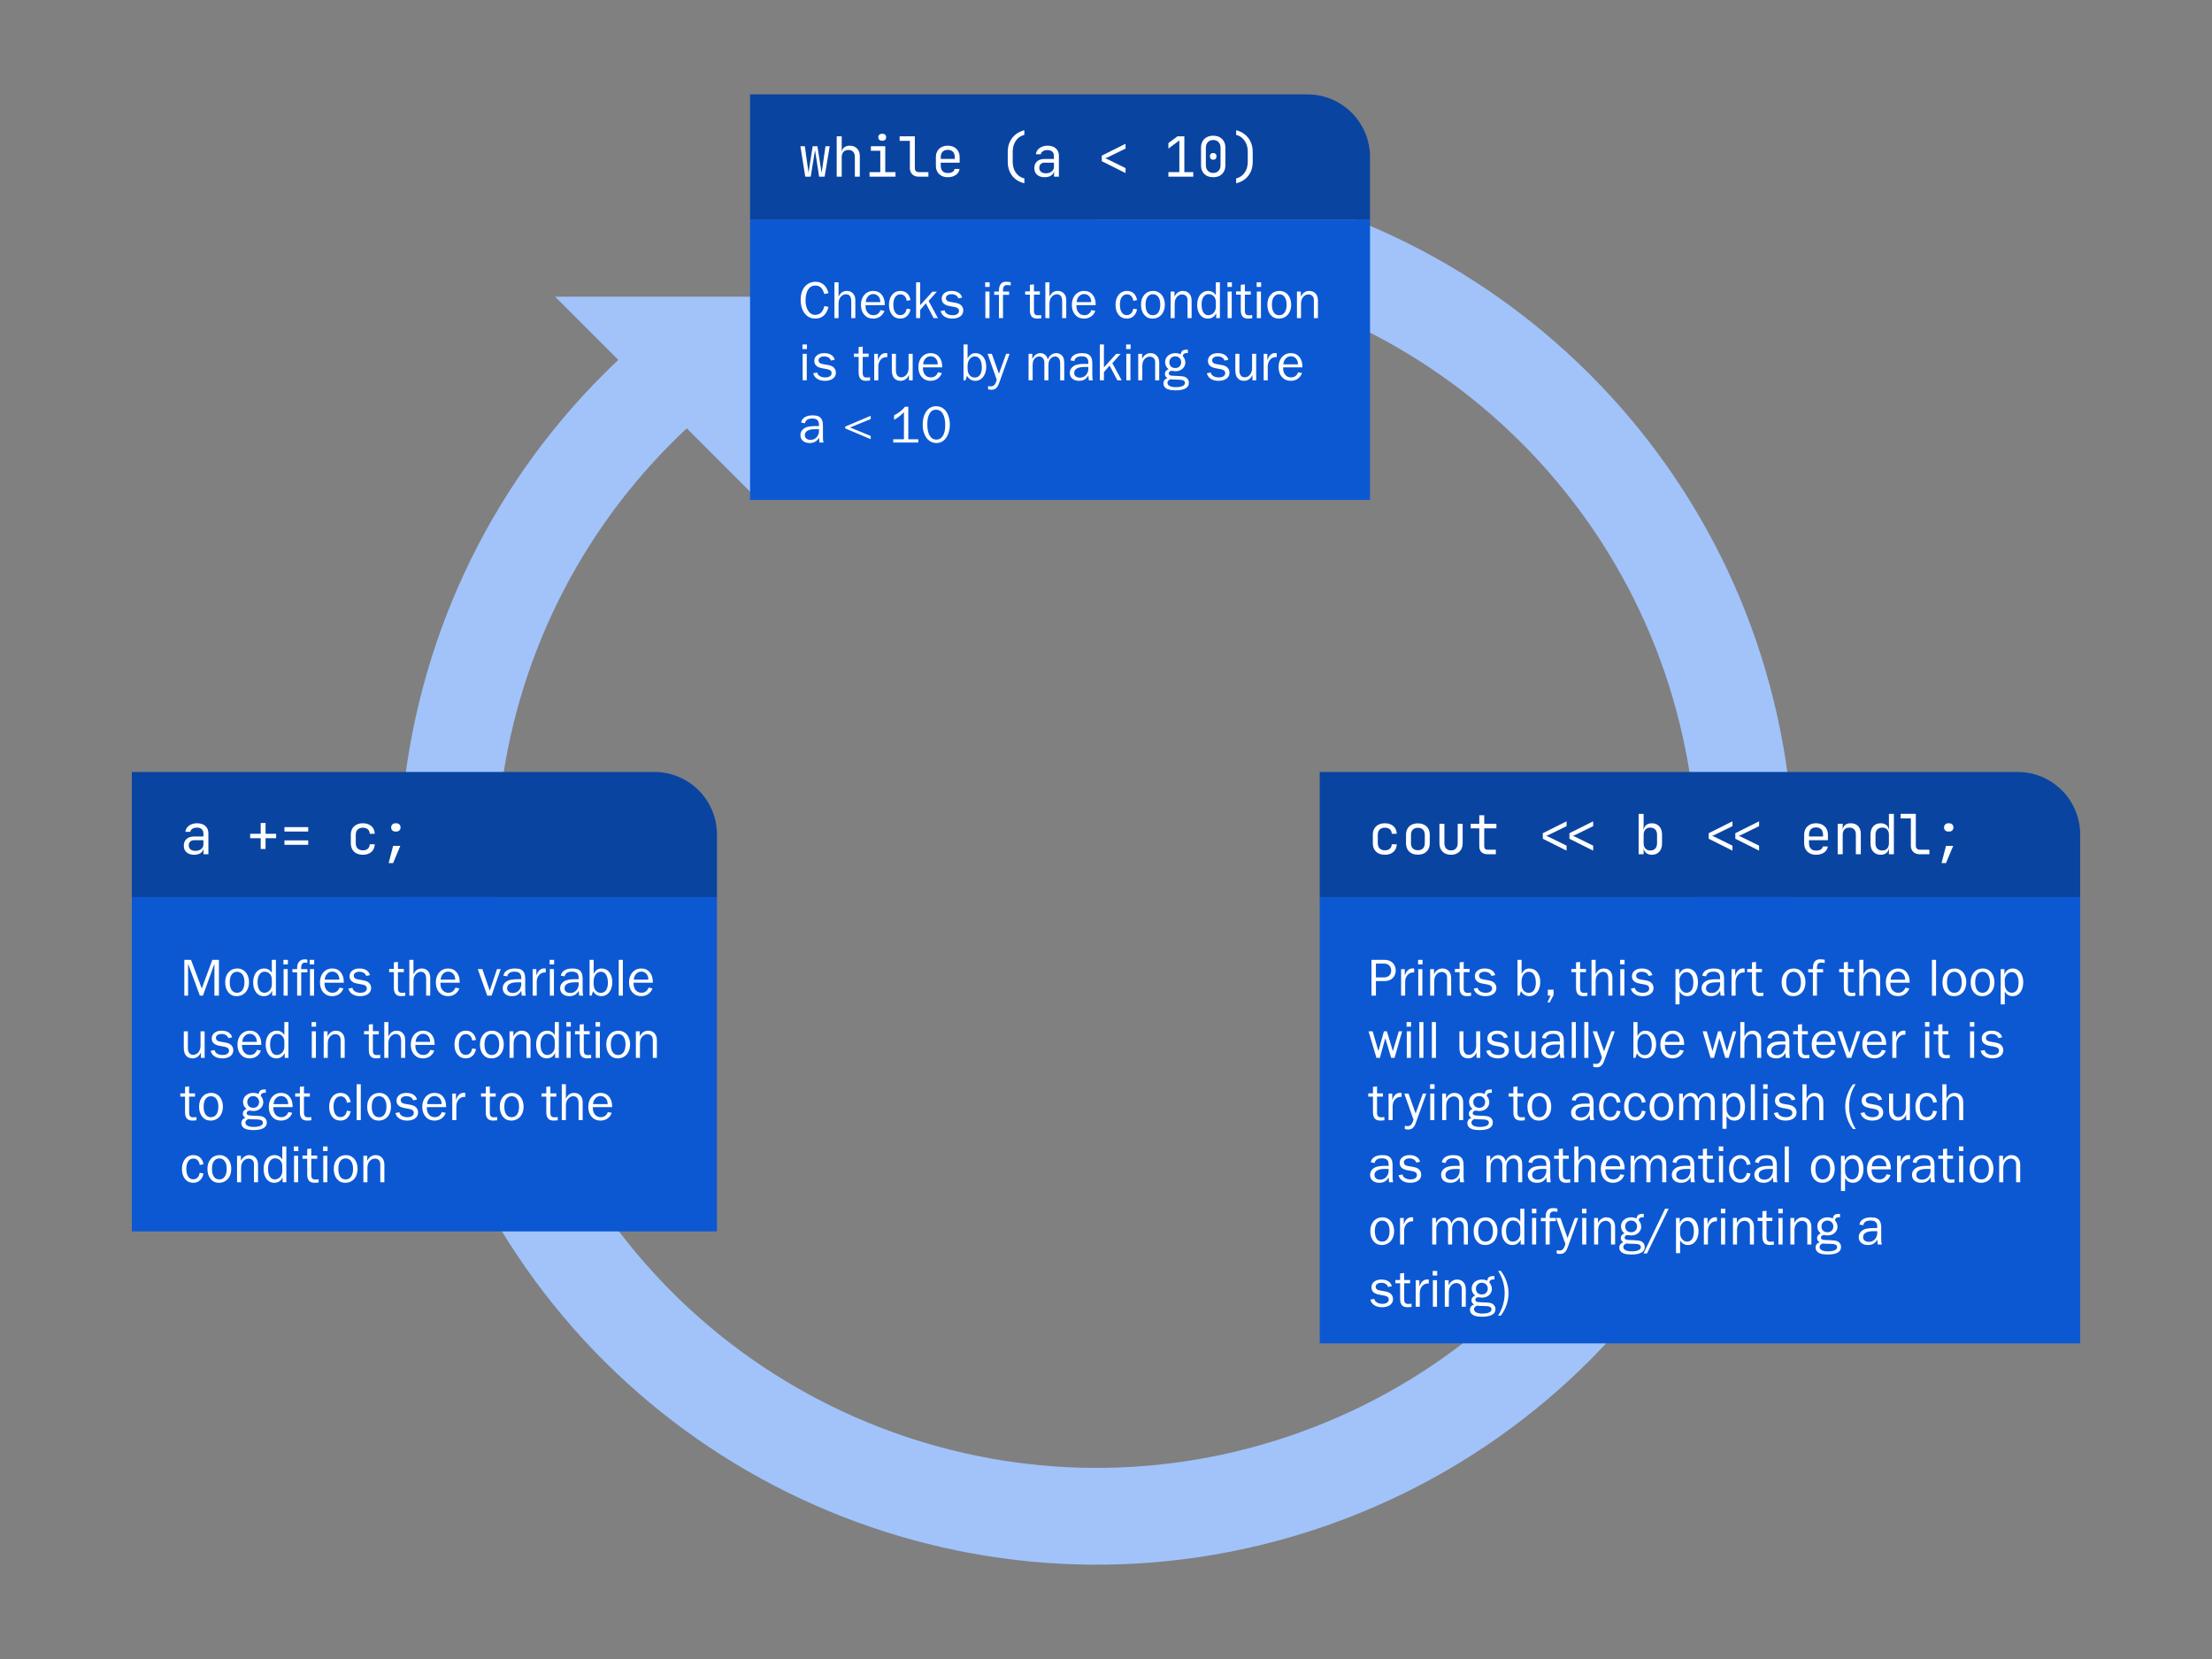 <svg version="1.1" viewBox="0.0 0.0 960.0 720.0" fill="none" stroke="none" stroke-linecap="square" stroke-miterlimit="10" xmlns:xlink="http://www.w3.org/1999/xlink" xmlns="http://www.w3.org/2000/svg"><rect x="0.0" y="0.0" width="960.0" height="720.0" fill="#808080" stroke="none"/><clipPath id="p.0"><path d="m0 0l960.0 0l0 720.0l-960.0 0l0 -720.0z" clip-rule="nonzero"/></clipPath><g clip-path="url(#p.0)"><path fill="#000000" fill-opacity="0.0" d="m0 0l960.0 0l0 720.0l-960.0 0z" fill-rule="evenodd"/><path fill="#a1c3fa" d="m475.902 73.793l0 0c146.966 -0.009 272.692 105.576 298.085 250.332c25.393 144.756 -56.888 286.829 -195.082 336.844c-138.194 50.015 -292.344 -6.49 -365.477 -133.969c-73.133 -127.478 -44.102 -289.071 68.828 -383.123l26.877 32.271l0 0c-97.258 81 -122.259 220.167 -59.276 329.953c62.983 109.787 195.74 158.45 314.756 115.376c119.015 -43.074 189.878 -165.43 168.009 -290.097c-21.869 -124.667 -130.147 -215.598 -256.717 -215.591z" fill-rule="evenodd"/><path fill="#a1c3fa" d="m326.821 128.776l0 85.891l-85.891 -85.891z" fill-rule="evenodd"/><path fill="#0c58d3" d="m572.756 389.352l330.047 0l0 193.669l-330.047 0z" fill-rule="evenodd"/><path fill="#ffffff" d="m600.74 416.565q1.531 0 2.625 0.562q1.109 0.547 1.734 1.656q0.641 1.094 0.641 2.453q0 1.266 -0.609 2.328q-0.594 1.047 -1.703 1.641q-1.109 0.578 -2.531 0.578l-3.75 0l0 6.328l-1.938 0l0 -15.547l5.531 0zm-0.047 7.625q1.406 0 2.234 -0.812q0.844 -0.828 0.844 -2.141q0 -1.375 -0.828 -2.203q-0.812 -0.828 -2.203 -0.828l-3.594 0l0 5.984l3.547 0zm12.359 -3.906l0.688 0.047l0 1.703l-0.391 0q-1.531 0 -2.531 1.188q-0.984 1.188 -0.984 2.938l0 5.953l-1.766 0l0 -11.516l1.594 0l0 2.703l0.047 0q1.031 -3.016 3.344 -3.016zm4.328 -3.719l0 2.0l-1.938 0l0 -2.0l1.938 0zm-0.078 4.031l0 11.516l-1.781 0l0 -11.516l1.781 0zm8.688 -0.281q1.75 0 2.781 1.141q1.031 1.125 1.031 3.047l0 7.609l-1.766 0l0 -7.891q0 -0.766 -0.297 -1.297q-0.297 -0.531 -0.828 -0.812q-0.531 -0.281 -1.172 -0.281q-0.906 0 -1.672 0.516q-0.75 0.5 -1.188 1.406q-0.422 0.906 -0.422 2.078l0 6.281l-1.766 0l0 -11.516l1.672 0l0 2.141l0.047 0q0.547 -1.156 1.484 -1.781q0.938 -0.641 2.094 -0.641zm9.25 0.203l2.562 0l0 1.406l-2.562 0l0 7.016q0 1.047 0.422 1.516q0.422 0.453 1.359 0.453q0.391 0 0.734 -0.047q0.359 -0.047 0.672 -0.062l0 1.406l-1.734 0.125q-1.656 0 -2.438 -0.891q-0.781 -0.891 -0.781 -2.75l0 -6.766l-2.047 0l0 -1.406l2.047 0l0 -2.859l1.766 -0.188l0 3.047zm9.125 -0.203q1.797 0 3.0 0.75q1.203 0.734 1.562 2.141l-1.641 0.344q-0.297 -0.891 -1.078 -1.344q-0.781 -0.469 -1.859 -0.469q-1.109 0 -1.781 0.469q-0.672 0.453 -0.672 1.203q0 1.359 1.766 1.641q1.656 0.25 2.734 0.484q1.094 0.234 1.719 0.688q0.625 0.453 0.969 1.109q0.344 0.656 0.344 1.453q0 1.656 -1.328 2.609q-1.312 0.938 -3.453 0.938q-1.938 0 -3.297 -0.844q-1.359 -0.844 -1.766 -2.438l1.734 -0.328q0.125 0.938 1.094 1.547q0.984 0.594 2.359 0.594q1.297 0 2.047 -0.5q0.75 -0.516 0.75 -1.406q0 -1.328 -2.0 -1.688l-2.125 -0.391q-3.375 -0.609 -3.375 -3.188q0 -1.531 1.188 -2.453q1.188 -0.922 3.109 -0.922zm16 -3.75l0 5.938l0.094 0q1.156 -2.188 3.281 -2.188q2.125 0 3.422 1.609q1.297 1.594 1.297 4.281q0 1.734 -0.594 3.141q-0.594 1.406 -1.688 2.203q-1.078 0.781 -2.5 0.781q-1.141 0 -2.109 -0.609q-0.953 -0.609 -1.453 -1.578l-0.656 1.969l-0.859 0l0 -15.547l1.766 0zm6.188 9.969q0 -2.234 -0.812 -3.516q-0.797 -1.281 -2.25 -1.281q-0.844 0 -1.562 0.516q-0.703 0.5 -1.141 1.422q-0.422 0.922 -0.422 1.906l0 1.547q0 1.141 0.406 2.0q0.406 0.859 1.125 1.328q0.734 0.453 1.625 0.453q1.391 0 2.203 -1.156q0.828 -1.172 0.828 -3.219zm7.703 2.969l0 2.344l-1.703 3.188l-0.969 0l1.359 -2.922l-1.188 0l0 -2.609l2.5 0zm11.507 -8.984l2.562 0l0 1.406l-2.562 0l0 7.016q0 1.047 0.422 1.516q0.422 0.453 1.359 0.453q0.391 0 0.734 -0.047q0.359 -0.047 0.672 -0.062l0 1.406l-1.734 0.125q-1.656 0 -2.438 -0.891q-0.781 -0.891 -0.781 -2.75l0 -6.766l-2.047 0l0 -1.406l2.047 0l0 -2.859l1.766 -0.188l0 3.047zm6.734 -3.953l0 6.172l0.062 0q0.609 -1.266 1.469 -1.844q0.859 -0.578 2.109 -0.578q1.625 0 2.625 1.094q1.016 1.094 1.016 2.891l0 7.812l-1.766 0l0 -7.016q0 -1.281 -0.25 -1.969q-0.25 -0.688 -0.781 -1.031q-0.531 -0.344 -1.297 -0.344q-0.797 0 -1.562 0.531q-0.75 0.516 -1.188 1.406q-0.438 0.875 -0.438 2.031l0 6.391l-1.781 0l0 -15.547l1.781 0zm12.562 0l0 2.0l-1.938 0l0 -2.0l1.938 0zm-0.078 4.031l0 11.516l-1.781 0l0 -11.516l1.781 0zm7.578 -0.281q1.797 0 3.0 0.75q1.203 0.734 1.562 2.141l-1.641 0.344q-0.297 -0.891 -1.078 -1.344q-0.781 -0.469 -1.859 -0.469q-1.109 0 -1.781 0.469q-0.672 0.453 -0.672 1.203q0 1.359 1.766 1.641q1.656 0.25 2.734 0.484q1.094 0.234 1.719 0.688q0.625 0.453 0.969 1.109q0.344 0.656 0.344 1.453q0 1.656 -1.328 2.609q-1.312 0.938 -3.453 0.938q-1.938 0 -3.297 -0.844q-1.359 -0.844 -1.766 -2.438l1.734 -0.328q0.125 0.938 1.094 1.547q0.984 0.594 2.359 0.594q1.297 0 2.047 -0.5q0.75 -0.516 0.75 -1.406q0 -1.328 -2.0 -1.688l-2.125 -0.391q-3.375 -0.609 -3.375 -3.188q0 -1.531 1.188 -2.453q1.188 -0.922 3.109 -0.922zm19.812 0q1.328 0 2.375 0.766q1.047 0.75 1.609 2.125q0.562 1.359 0.562 3.062q0 1.812 -0.594 3.203q-0.578 1.375 -1.609 2.125q-1.031 0.734 -2.344 0.734q-1.109 0 -1.969 -0.484q-0.844 -0.5 -1.484 -1.547l0 5.578l-1.766 0l0 -15.281l1.609 0l0 2.234l0.047 0q0.469 -1.203 1.391 -1.859q0.922 -0.656 2.172 -0.656zm2.547 6.141q0 -2.156 -0.781 -3.359q-0.781 -1.219 -2.188 -1.219q-1.031 0 -1.859 0.766q-0.828 0.766 -1.172 2.031l0 2.469q0 1.578 0.875 2.641q0.875 1.062 2.125 1.062q0.969 0 1.656 -0.531q0.688 -0.531 1.016 -1.531q0.328 -1.0 0.328 -2.328zm8.844 -6.141q1.578 0 2.5 0.406q0.938 0.406 1.453 1.344q0.531 0.922 0.531 2.859l0 4.922q0 1.453 0.25 2.266l-1.766 0l-0.203 -2.156q-1.188 2.375 -4.031 2.375q-1.812 0 -2.922 -0.938q-1.094 -0.953 -1.094 -2.547q0 -0.906 0.453 -1.672q0.453 -0.766 1.203 -1.25q0.75 -0.5 1.906 -0.719q1.172 -0.234 2.891 -0.234l1.594 0l0 -0.562q0 -1.422 -0.703 -2.062q-0.688 -0.656 -2.219 -0.656q-2.766 0 -3.156 2.047l-1.656 -0.281q0.188 -1.453 1.516 -2.297q1.344 -0.844 3.453 -0.844zm-3.375 8.625q0 0.922 0.672 1.469q0.688 0.547 1.812 0.547q1.031 0 1.859 -0.5q0.844 -0.516 1.312 -1.422q0.484 -0.906 0.484 -1.969l0 -0.75l-1.656 0q-2.203 0 -3.344 0.672q-1.141 0.656 -1.141 1.953zm16.078 -8.656l0.688 0.047l0 1.703l-0.391 0q-1.531 0 -2.531 1.188q-0.984 1.188 -0.984 2.938l0 5.953l-1.766 0l0 -11.516l1.594 0l0 2.703l0.047 0q1.031 -3.016 3.344 -3.016zm5.649 0.234l2.562 0l0 1.406l-2.562 0l0 7.016q0 1.047 0.422 1.516q0.422 0.453 1.359 0.453q0.391 0 0.734 -0.047q0.359 -0.047 0.672 -0.062l0 1.406l-1.734 0.125q-1.656 0 -2.438 -0.891q-0.781 -0.891 -0.781 -2.75l0 -6.766l-2.047 0l0 -1.406l2.047 0l0 -2.859l1.766 -0.188l0 3.047zm16.406 -0.203q1.469 0 2.625 0.766q1.156 0.75 1.781 2.125q0.641 1.359 0.641 3.078q0 1.75 -0.672 3.141q-0.656 1.375 -1.891 2.141q-1.219 0.766 -2.781 0.766q-2.25 0 -3.625 -1.672q-1.359 -1.672 -1.359 -4.391q0 -2.656 1.453 -4.297q1.469 -1.656 3.828 -1.656zm-3.312 5.953q0 2.203 0.828 3.406q0.828 1.188 2.344 1.188q1.516 0 2.359 -1.203q0.859 -1.219 0.859 -3.391q0 -2.125 -0.859 -3.312q-0.844 -1.203 -2.375 -1.203q-1.453 0 -2.312 1.172q-0.844 1.172 -0.844 3.344zm14.641 -9.953q0.859 0 2.062 0.188l0 1.422q-0.984 -0.172 -1.406 -0.172q-0.797 0 -1.188 0.234q-0.375 0.234 -0.578 0.766q-0.188 0.516 -0.188 1.328l0 0.516l2.672 0l0 1.406l-2.672 0l0 10.109l-1.766 0l0 -10.109l-2.047 0l0 -1.406l2.047 0l0 -0.328q0 -1.906 0.766 -2.922q0.781 -1.031 2.297 -1.031zm12.141 4.203l2.562 0l0 1.406l-2.562 0l0 7.016q0 1.047 0.422 1.516q0.422 0.453 1.359 0.453q0.391 0 0.734 -0.047q0.359 -0.047 0.672 -0.062l0 1.406l-1.734 0.125q-1.656 0 -2.438 -0.891q-0.781 -0.891 -0.781 -2.75l0 -6.766l-2.047 0l0 -1.406l2.047 0l0 -2.859l1.766 -0.188l0 3.047zm6.734 -3.953l0 6.172l0.062 0q0.609 -1.266 1.469 -1.844q0.859 -0.578 2.109 -0.578q1.625 0 2.625 1.094q1.016 1.094 1.016 2.891l0 7.812l-1.766 0l0 -7.016q0 -1.281 -0.25 -1.969q-0.25 -0.688 -0.781 -1.031q-0.531 -0.344 -1.297 -0.344q-0.797 0 -1.562 0.531q-0.75 0.516 -1.188 1.406q-0.438 0.875 -0.438 2.031l0 6.391l-1.781 0l0 -15.547l1.781 0zm15.031 3.75q2.312 0 3.672 1.609q1.359 1.594 1.359 4.312l0 0.25l-8.359 0l0 0.281q0 1.312 0.438 2.203q0.453 0.891 1.219 1.391q0.766 0.484 1.797 0.484q1.125 0 1.906 -0.594q0.781 -0.609 1.141 -1.625l1.688 0.328q-0.531 1.547 -1.844 2.469q-1.312 0.906 -3.062 0.906q-2.344 0 -3.812 -1.641q-1.453 -1.641 -1.453 -4.328q0 -1.703 0.656 -3.094q0.672 -1.391 1.891 -2.172q1.234 -0.781 2.766 -0.781zm3.094 4.859q0 -1.609 -0.875 -2.547q-0.859 -0.953 -2.234 -0.953q-1.297 0 -2.219 1.0q-0.906 0.984 -1.0 2.5l6.328 0zm13.391 -8.609l0 15.547l-1.781 0l0 -15.547l1.781 0zm8.062 3.75q1.469 0 2.625 0.766q1.156 0.75 1.781 2.125q0.641 1.359 0.641 3.078q0 1.75 -0.672 3.141q-0.656 1.375 -1.891 2.141q-1.219 0.766 -2.781 0.766q-2.25 0 -3.625 -1.672q-1.359 -1.672 -1.359 -4.391q0 -2.656 1.453 -4.297q1.469 -1.656 3.828 -1.656zm-3.312 5.953q0 2.203 0.828 3.406q0.828 1.188 2.344 1.188q1.516 0 2.359 -1.203q0.859 -1.219 0.859 -3.391q0 -2.125 -0.859 -3.312q-0.844 -1.203 -2.375 -1.203q-1.453 0 -2.312 1.172q-0.844 1.172 -0.844 3.344zm15.547 -5.953q1.469 0 2.625 0.766q1.156 0.75 1.781 2.125q0.641 1.359 0.641 3.078q0 1.75 -0.672 3.141q-0.656 1.375 -1.891 2.141q-1.219 0.766 -2.781 0.766q-2.25 0 -3.625 -1.672q-1.359 -1.672 -1.359 -4.391q0 -2.656 1.453 -4.297q1.469 -1.656 3.828 -1.656zm-3.312 5.953q0 2.203 0.828 3.406q0.828 1.188 2.344 1.188q1.516 0 2.359 -1.203q0.859 -1.219 0.859 -3.391q0 -2.125 -0.859 -3.312q-0.844 -1.203 -2.375 -1.203q-1.453 0 -2.312 1.172q-0.844 1.172 -0.844 3.344zm16.297 -5.953q1.328 0 2.375 0.766q1.047 0.75 1.609 2.125q0.562 1.359 0.562 3.062q0 1.812 -0.594 3.203q-0.578 1.375 -1.609 2.125q-1.031 0.734 -2.344 0.734q-1.109 0 -1.969 -0.484q-0.844 -0.5 -1.484 -1.547l0 5.578l-1.766 0l0 -15.281l1.609 0l0 2.234l0.047 0q0.469 -1.203 1.391 -1.859q0.922 -0.656 2.172 -0.656zm2.547 6.141q0 -2.156 -0.781 -3.359q-0.781 -1.219 -2.188 -1.219q-1.031 0 -1.859 0.766q-0.828 0.766 -1.172 2.031l0 2.469q0 1.578 0.875 2.641q0.875 1.062 2.125 1.062q0.969 0 1.656 -0.531q0.688 -0.531 1.016 -1.531q0.328 -1.0 0.328 -2.328z" fill-rule="nonzero"/><path fill="#ffffff" d="m595.725 447.596l2.5 8.594l2.391 -8.594l1.297 0l2.578 8.609l2.594 -8.609l1.438 0l-3.297 11.516l-1.453 0l-2.562 -8.547l-2.359 8.547l-1.469 0l-3.438 -11.516l1.781 0zm16.672 -4.031l0 2.0l-1.938 0l0 -2.0l1.938 0zm-0.078 4.031l0 11.516l-1.781 0l0 -11.516l1.781 0zm5.438 -4.031l0 15.547l-1.781 0l0 -15.547l1.781 0zm5.438 0l0 15.547l-1.781 0l0 -15.547l1.781 0zm11.953 4.031l0 7.297q0 1.359 0.609 2.141q0.609 0.766 1.656 0.766q0.891 0 1.625 -0.5q0.75 -0.5 1.172 -1.406q0.438 -0.922 0.438 -2.062l0 -6.234l1.781 0l0 11.516l-1.609 0l0 -2.281l-0.047 0q-0.453 1.125 -1.422 1.812q-0.969 0.688 -2.109 0.688q-1.859 0 -2.859 -1.172q-1.0 -1.172 -1.0 -3.375l0 -7.188l1.766 0zm14.656 -0.281q1.797 0 3.0 0.75q1.203 0.734 1.562 2.141l-1.641 0.344q-0.297 -0.891 -1.078 -1.344q-0.781 -0.469 -1.859 -0.469q-1.109 0 -1.781 0.469q-0.672 0.453 -0.672 1.203q0 1.359 1.766 1.641q1.656 0.25 2.734 0.484q1.094 0.234 1.719 0.688q0.625 0.453 0.969 1.109q0.344 0.656 0.344 1.453q0 1.656 -1.328 2.609q-1.312 0.938 -3.453 0.938q-1.938 0 -3.297 -0.844q-1.359 -0.844 -1.766 -2.438l1.734 -0.328q0.125 0.938 1.094 1.547q0.984 0.594 2.359 0.594q1.297 0 2.047 -0.5q0.75 -0.516 0.75 -1.406q0 -1.328 -2.0 -1.688l-2.125 -0.391q-3.375 -0.609 -3.375 -3.188q0 -1.531 1.188 -2.453q1.188 -0.922 3.109 -0.922zm9.359 0.281l0 7.297q0 1.359 0.609 2.141q0.609 0.766 1.656 0.766q0.891 0 1.625 -0.5q0.75 -0.5 1.172 -1.406q0.438 -0.922 0.438 -2.062l0 -6.234l1.781 0l0 11.516l-1.609 0l0 -2.281l-0.047 0q-0.453 1.125 -1.422 1.812q-0.969 0.688 -2.109 0.688q-1.859 0 -2.859 -1.172q-1.0 -1.172 -1.0 -3.375l0 -7.188l1.766 0zm15.047 -0.281q1.578 0 2.5 0.406q0.938 0.406 1.453 1.344q0.531 0.922 0.531 2.859l0 4.922q0 1.453 0.25 2.266l-1.766 0l-0.203 -2.156q-1.188 2.375 -4.031 2.375q-1.812 0 -2.922 -0.938q-1.094 -0.953 -1.094 -2.547q0 -0.906 0.453 -1.672q0.453 -0.766 1.203 -1.25q0.75 -0.5 1.906 -0.719q1.172 -0.234 2.891 -0.234l1.594 0l0 -0.562q0 -1.422 -0.703 -2.062q-0.688 -0.656 -2.219 -0.656q-2.766 0 -3.156 2.047l-1.656 -0.281q0.188 -1.453 1.516 -2.297q1.344 -0.844 3.453 -0.844zm-3.375 8.625q0 0.922 0.672 1.469q0.688 0.547 1.812 0.547q1.031 0 1.859 -0.5q0.844 -0.516 1.312 -1.422q0.484 -0.906 0.484 -1.969l0 -0.75l-1.656 0q-2.203 0 -3.344 0.672q-1.141 0.656 -1.141 1.953zm13.078 -12.375l0 15.547l-1.781 0l0 -15.547l1.781 0zm5.438 0l0 15.547l-1.781 0l0 -15.547l1.781 0zm3.734 4.031l3.078 8.656l3.156 -8.656l1.484 0l-4.438 12.406q-0.516 1.484 -1.062 2.125q-0.547 0.656 -1.094 0.859q-0.547 0.219 -1.406 0.219q-0.5 0 -1.328 -0.203l0 -1.422q0.656 0.156 1.172 0.156q1.609 0 2.219 -1.766l0.375 -1.062l-4.0 -11.312l1.844 0zm17.578 -4.031l0 5.938l0.094 0q1.156 -2.188 3.281 -2.188q2.125 0 3.422 1.609q1.297 1.594 1.297 4.281q0 1.734 -0.594 3.141q-0.594 1.406 -1.688 2.203q-1.078 0.781 -2.5 0.781q-1.141 0 -2.109 -0.609q-0.953 -0.609 -1.453 -1.578l-0.656 1.969l-0.859 0l0 -15.547l1.766 0zm6.188 9.969q0 -2.234 -0.812 -3.516q-0.797 -1.281 -2.25 -1.281q-0.844 0 -1.562 0.516q-0.703 0.5 -1.141 1.422q-0.422 0.922 -0.422 1.906l0 1.547q0 1.141 0.406 2.0q0.406 0.859 1.125 1.328q0.734 0.453 1.625 0.453q1.391 0 2.203 -1.156q0.828 -1.172 0.828 -3.219zm9.031 -6.219q2.312 0 3.672 1.609q1.359 1.594 1.359 4.312l0 0.25l-8.359 0l0 0.281q0 1.312 0.438 2.203q0.453 0.891 1.219 1.391q0.766 0.484 1.797 0.484q1.125 0 1.906 -0.594q0.781 -0.609 1.141 -1.625l1.688 0.328q-0.531 1.547 -1.844 2.469q-1.312 0.906 -3.062 0.906q-2.344 0 -3.812 -1.641q-1.453 -1.641 -1.453 -4.328q0 -1.703 0.656 -3.094q0.672 -1.391 1.891 -2.172q1.234 -0.781 2.766 -0.781zm3.094 4.859q0 -1.609 -0.875 -2.547q-0.859 -0.953 -2.234 -0.953q-1.297 0 -2.219 1.0q-0.906 0.984 -1.0 2.5l6.328 0zm11.75 -4.578l2.5 8.594l2.391 -8.594l1.297 0l2.578 8.609l2.594 -8.609l1.438 0l-3.297 11.516l-1.453 0l-2.562 -8.547l-2.359 8.547l-1.469 0l-3.438 -11.516l1.781 0zm16.344 -4.031l0 6.172l0.062 0q0.609 -1.266 1.469 -1.844q0.859 -0.578 2.109 -0.578q1.625 0 2.625 1.094q1.016 1.094 1.016 2.891l0 7.812l-1.766 0l0 -7.016q0 -1.281 -0.25 -1.969q-0.25 -0.688 -0.781 -1.031q-0.531 -0.344 -1.297 -0.344q-0.797 0 -1.562 0.531q-0.75 0.516 -1.188 1.406q-0.438 0.875 -0.438 2.031l0 6.391l-1.781 0l0 -15.547l1.781 0zm15.016 3.75q1.578 0 2.5 0.406q0.938 0.406 1.453 1.344q0.531 0.922 0.531 2.859l0 4.922q0 1.453 0.25 2.266l-1.766 0l-0.203 -2.156q-1.188 2.375 -4.031 2.375q-1.812 0 -2.922 -0.938q-1.094 -0.953 -1.094 -2.547q0 -0.906 0.453 -1.672q0.453 -0.766 1.203 -1.25q0.75 -0.5 1.906 -0.719q1.172 -0.234 2.891 -0.234l1.594 0l0 -0.562q0 -1.422 -0.703 -2.062q-0.688 -0.656 -2.219 -0.656q-2.766 0 -3.156 2.047l-1.656 -0.281q0.188 -1.453 1.516 -2.297q1.344 -0.844 3.453 -0.844zm-3.375 8.625q0 0.922 0.672 1.469q0.688 0.547 1.812 0.547q1.031 0 1.859 -0.5q0.844 -0.516 1.312 -1.422q0.484 -0.906 0.484 -1.969l0 -0.75l-1.656 0q-2.203 0 -3.344 0.672q-1.141 0.656 -1.141 1.953zm13.344 -8.422l2.562 0l0 1.406l-2.562 0l0 7.016q0 1.047 0.422 1.516q0.422 0.453 1.359 0.453q0.391 0 0.734 -0.047q0.359 -0.047 0.672 -0.062l0 1.406l-1.734 0.125q-1.656 0 -2.438 -0.891q-0.781 -0.891 -0.781 -2.75l0 -6.766l-2.047 0l0 -1.406l2.047 0l0 -2.859l1.766 -0.188l0 3.047zm9.531 -0.203q2.312 0 3.672 1.609q1.359 1.594 1.359 4.312l0 0.25l-8.359 0l0 0.281q0 1.312 0.438 2.203q0.453 0.891 1.219 1.391q0.766 0.484 1.797 0.484q1.125 0 1.906 -0.594q0.781 -0.609 1.141 -1.625l1.688 0.328q-0.531 1.547 -1.844 2.469q-1.312 0.906 -3.062 0.906q-2.344 0 -3.812 -1.641q-1.453 -1.641 -1.453 -4.328q0 -1.703 0.656 -3.094q0.672 -1.391 1.891 -2.172q1.234 -0.781 2.766 -0.781zm3.094 4.859q0 -1.609 -0.875 -2.547q-0.859 -0.953 -2.234 -0.953q-1.297 0 -2.219 1.0q-0.906 0.984 -1.0 2.5l6.328 0zm4.758 -4.578l3.203 9.359l3.156 -9.359l1.594 0l-3.969 11.516l-1.859 0l-4.109 -11.516l1.984 0zm14.125 -0.281q2.312 0 3.672 1.609q1.359 1.594 1.359 4.312l0 0.25l-8.359 0l0 0.281q0 1.312 0.438 2.203q0.453 0.891 1.219 1.391q0.766 0.484 1.797 0.484q1.125 0 1.906 -0.594q0.781 -0.609 1.141 -1.625l1.688 0.328q-0.531 1.547 -1.844 2.469q-1.312 0.906 -3.062 0.906q-2.344 0 -3.812 -1.641q-1.453 -1.641 -1.453 -4.328q0 -1.703 0.656 -3.094q0.672 -1.391 1.891 -2.172q1.234 -0.781 2.766 -0.781zm3.094 4.859q0 -1.609 -0.875 -2.547q-0.859 -0.953 -2.234 -0.953q-1.297 0 -2.219 1.0q-0.906 0.984 -1.0 2.5l6.328 0zm9.594 -4.891l0.688 0.047l0 1.703l-0.391 0q-1.531 0 -2.531 1.188q-0.984 1.188 -0.984 2.938l0 5.953l-1.766 0l0 -11.516l1.594 0l0 2.703l0.047 0q1.031 -3.016 3.344 -3.016zm11.125 -3.719l0 2.0l-1.938 0l0 -2.0l1.938 0zm-0.078 4.031l0 11.516l-1.781 0l0 -11.516l1.781 0zm5.703 -0.078l2.562 0l0 1.406l-2.562 0l0 7.016q0 1.047 0.422 1.516q0.422 0.453 1.359 0.453q0.391 0 0.734 -0.047q0.359 -0.047 0.672 -0.062l0 1.406l-1.734 0.125q-1.656 0 -2.438 -0.891q-0.781 -0.891 -0.781 -2.75l0 -6.766l-2.047 0l0 -1.406l2.047 0l0 -2.859l1.766 -0.188l0 3.047zm13.859 -3.953l0 2.0l-1.938 0l0 -2.0l1.938 0zm-0.078 4.031l0 11.516l-1.781 0l0 -11.516l1.781 0zm7.578 -0.281q1.797 0 3.0 0.75q1.203 0.734 1.562 2.141l-1.641 0.344q-0.297 -0.891 -1.078 -1.344q-0.781 -0.469 -1.859 -0.469q-1.109 0 -1.781 0.469q-0.672 0.453 -0.672 1.203q0 1.359 1.766 1.641q1.656 0.25 2.734 0.484q1.094 0.234 1.719 0.688q0.625 0.453 0.969 1.109q0.344 0.656 0.344 1.453q0 1.656 -1.328 2.609q-1.312 0.938 -3.453 0.938q-1.938 0 -3.297 -0.844q-1.359 -0.844 -1.766 -2.438l1.734 -0.328q0.125 0.938 1.094 1.547q0.984 0.594 2.359 0.594q1.297 0 2.047 -0.5q0.75 -0.516 0.75 -1.406q0 -1.328 -2.0 -1.688l-2.125 -0.391q-3.375 -0.609 -3.375 -3.188q0 -1.531 1.188 -2.453q1.188 -0.922 3.109 -0.922z" fill-rule="nonzero"/><path fill="#ffffff" d="m597.631 474.518l2.562 0l0 1.406l-2.562 0l0 7.016q0 1.047 0.422 1.516q0.422 0.453 1.359 0.453q0.391 0 0.734 -0.047q0.359 -0.047 0.672 -0.062l0 1.406l-1.734 0.125q-1.656 0 -2.438 -0.891q-0.781 -0.891 -0.781 -2.75l0 -6.766l-2.047 0l0 -1.406l2.047 0l0 -2.859l1.766 -0.188l0 3.047zm9.984 -0.234l0.688 0.047l0 1.703l-0.391 0q-1.531 0 -2.531 1.188q-0.984 1.188 -0.984 2.938l0 5.953l-1.766 0l0 -11.516l1.594 0l0 2.703l0.047 0q1.031 -3.016 3.344 -3.016zm3.68 0.312l3.078 8.656l3.156 -8.656l1.484 0l-4.438 12.406q-0.516 1.484 -1.062 2.125q-0.547 0.656 -1.094 0.859q-0.547 0.219 -1.406 0.219q-0.5 0 -1.328 -0.203l0 -1.422q0.656 0.156 1.172 0.156q1.609 0 2.219 -1.766l0.375 -1.062l-4.0 -11.312l1.844 0zm11.297 -4.031l0 2.0l-1.938 0l0 -2.0l1.938 0zm-0.078 4.031l0 11.516l-1.781 0l0 -11.516l1.781 0zm8.687 -0.281q1.75 0 2.781 1.141q1.031 1.125 1.031 3.047l0 7.609l-1.766 0l0 -7.891q0 -0.766 -0.297 -1.297q-0.297 -0.531 -0.828 -0.812q-0.531 -0.281 -1.172 -0.281q-0.906 0 -1.672 0.516q-0.75 0.5 -1.188 1.406q-0.422 0.906 -0.422 2.078l0 6.281l-1.766 0l0 -11.516l1.672 0l0 2.141l0.047 0q0.547 -1.156 1.484 -1.781q0.938 -0.641 2.094 -0.641zm16.25 -1.484l0 1.438l-0.266 0q-0.641 0 -1.047 0.125q-0.391 0.125 -0.594 0.391q-0.203 0.25 -0.312 0.797q1.109 1.266 1.109 2.828q0 1.0 -0.562 1.891q-0.547 0.875 -1.547 1.375q-1.0 0.5 -2.266 0.5q-0.344 0 -0.828 -0.094q-0.484 -0.094 -0.75 -0.094q-0.453 0 -0.844 0.328q-0.391 0.328 -0.391 0.734q0 0.547 0.453 0.828q0.453 0.266 1.609 0.281q2.562 0.078 3.969 0.234q1.297 0.172 2.0 0.953q0.703 0.766 0.703 1.812q0 3.297 -5.859 3.297q-1.828 0 -2.969 -0.375q-1.141 -0.359 -1.688 -1.062q-0.531 -0.688 -0.531 -1.547q0 -1.719 1.75 -2.328q-0.5 -0.328 -0.812 -0.734q-0.297 -0.422 -0.297 -1.078q0 -0.734 0.375 -1.203q0.375 -0.484 1.203 -0.859q-1.484 -1.203 -1.484 -3.047q0 -1.688 1.25 -2.797q1.266 -1.109 3.172 -1.109q1.219 0 2.328 0.484q0.219 -1.172 0.812 -1.578q0.594 -0.406 1.797 -0.406l0.516 0.016zm-8.047 5.422q0 1.156 0.703 1.844q0.703 0.688 1.891 0.688q1.141 0 1.844 -0.703q0.703 -0.703 0.703 -1.859q0 -1.078 -0.75 -1.797q-0.734 -0.719 -1.828 -0.719q-1.125 0 -1.844 0.734q-0.719 0.719 -0.719 1.812zm-0.812 8.969q0 0.859 0.953 1.359q0.969 0.5 2.672 0.5q1.875 0 2.922 -0.484q1.047 -0.469 1.047 -1.328q0 -0.812 -0.781 -1.141q-0.781 -0.312 -2.219 -0.312q-2.016 0 -3.344 -0.156q-0.688 0.344 -0.969 0.688q-0.281 0.359 -0.281 0.875zm19.984 -12.703l2.562 0l0 1.406l-2.562 0l0 7.016q0 1.047 0.422 1.516q0.422 0.453 1.359 0.453q0.391 0 0.734 -0.047q0.359 -0.047 0.672 -0.062l0 1.406l-1.734 0.125q-1.656 0 -2.438 -0.891q-0.781 -0.891 -0.781 -2.75l0 -6.766l-2.047 0l0 -1.406l2.047 0l0 -2.859l1.766 -0.188l0 3.047zm9.609 -0.203q1.469 0 2.625 0.766q1.156 0.75 1.781 2.125q0.641 1.359 0.641 3.078q0 1.75 -0.672 3.141q-0.656 1.375 -1.891 2.141q-1.219 0.766 -2.781 0.766q-2.25 0 -3.625 -1.672q-1.359 -1.672 -1.359 -4.391q0 -2.656 1.453 -4.297q1.469 -1.656 3.828 -1.656zm-3.312 5.953q0 2.203 0.828 3.406q0.828 1.188 2.344 1.188q1.516 0 2.359 -1.203q0.859 -1.219 0.859 -3.391q0 -2.125 -0.859 -3.312q-0.844 -1.203 -2.375 -1.203q-1.453 0 -2.312 1.172q-0.844 1.172 -0.844 3.344zm22.25 -5.953q1.578 0 2.5 0.406q0.938 0.406 1.453 1.344q0.531 0.922 0.531 2.859l0 4.922q0 1.453 0.25 2.266l-1.766 0l-0.203 -2.156q-1.188 2.375 -4.031 2.375q-1.812 0 -2.922 -0.938q-1.094 -0.953 -1.094 -2.547q0 -0.906 0.453 -1.672q0.453 -0.766 1.203 -1.25q0.75 -0.5 1.906 -0.719q1.172 -0.234 2.891 -0.234l1.594 0l0 -0.562q0 -1.422 -0.703 -2.062q-0.688 -0.656 -2.219 -0.656q-2.766 0 -3.156 2.047l-1.656 -0.281q0.188 -1.453 1.516 -2.297q1.344 -0.844 3.453 -0.844zm-3.375 8.625q0 0.922 0.672 1.469q0.688 0.547 1.812 0.547q1.031 0 1.859 -0.5q0.844 -0.516 1.312 -1.422q0.484 -0.906 0.484 -1.969l0 -0.75l-1.656 0q-2.203 0 -3.344 0.672q-1.141 0.656 -1.141 1.953zm15.156 -8.625q1.766 0 2.922 1.016q1.156 1.016 1.5 2.969l-1.641 0.297q-0.156 -1.312 -0.891 -2.047q-0.719 -0.75 -1.844 -0.75q-1.438 0 -2.266 1.203q-0.812 1.203 -0.812 3.234q0 2.156 0.781 3.375q0.797 1.203 2.188 1.203q2.297 0 2.844 -2.797l1.641 0.281q-0.375 1.906 -1.547 2.969q-1.172 1.062 -2.906 1.062q-2.234 0 -3.562 -1.641q-1.328 -1.641 -1.328 -4.328q0 -1.75 0.609 -3.125q0.625 -1.391 1.734 -2.156q1.125 -0.766 2.578 -0.766zm10.875 0q1.766 0 2.922 1.016q1.156 1.016 1.5 2.969l-1.641 0.297q-0.156 -1.312 -0.891 -2.047q-0.719 -0.75 -1.844 -0.75q-1.438 0 -2.266 1.203q-0.812 1.203 -0.812 3.234q0 2.156 0.781 3.375q0.797 1.203 2.188 1.203q2.297 0 2.844 -2.797l1.641 0.281q-0.375 1.906 -1.547 2.969q-1.172 1.062 -2.906 1.062q-2.234 0 -3.562 -1.641q-1.328 -1.641 -1.328 -4.328q0 -1.75 0.609 -3.125q0.625 -1.391 1.734 -2.156q1.125 -0.766 2.578 -0.766zm11.422 0q1.469 0 2.625 0.766q1.156 0.75 1.781 2.125q0.641 1.359 0.641 3.078q0 1.75 -0.672 3.141q-0.656 1.375 -1.891 2.141q-1.219 0.766 -2.781 0.766q-2.25 0 -3.625 -1.672q-1.359 -1.672 -1.359 -4.391q0 -2.656 1.453 -4.297q1.469 -1.656 3.828 -1.656zm-3.312 5.953q0 2.203 0.828 3.406q0.828 1.188 2.344 1.188q1.516 0 2.359 -1.203q0.859 -1.219 0.859 -3.391q0 -2.125 -0.859 -3.312q-0.844 -1.203 -2.375 -1.203q-1.453 0 -2.312 1.172q-0.844 1.172 -0.844 3.344zm15.953 -5.953q1.219 0 2.078 0.719q0.859 0.719 1.156 2.016q0.531 -1.312 1.5 -2.016q0.969 -0.719 2.219 -0.719q1.062 0 1.906 0.594q0.859 0.594 1.188 1.469q0.344 0.875 0.344 2.547l0 7.188l-1.766 0l0 -7.594q0 -0.922 -0.312 -1.531q-0.297 -0.609 -0.797 -0.922q-0.5 -0.312 -1.125 -0.312q-0.703 0 -1.391 0.453q-0.672 0.453 -1.078 1.25q-0.391 0.797 -0.391 1.875l0 6.781l-1.766 0l0 -7.609q0 -1.25 -0.656 -2.0q-0.656 -0.75 -1.656 -0.75q-0.703 0 -1.359 0.453q-0.641 0.438 -1.031 1.234q-0.391 0.781 -0.391 1.875l0 6.797l-1.766 0l0 -11.516l1.609 0l0 2.234l0.031 0q0.531 -1.188 1.453 -1.844q0.938 -0.672 2.0 -0.672zm18.922 0q1.328 0 2.375 0.766q1.047 0.75 1.609 2.125q0.562 1.359 0.562 3.062q0 1.812 -0.594 3.203q-0.578 1.375 -1.609 2.125q-1.031 0.734 -2.344 0.734q-1.109 0 -1.969 -0.484q-0.844 -0.5 -1.484 -1.547l0 5.578l-1.766 0l0 -15.281l1.609 0l0 2.234l0.047 0q0.469 -1.203 1.391 -1.859q0.922 -0.656 2.172 -0.656zm2.547 6.141q0 -2.156 -0.781 -3.359q-0.781 -1.219 -2.188 -1.219q-1.031 0 -1.859 0.766q-0.828 0.766 -1.172 2.031l0 2.469q0 1.578 0.875 2.641q0.875 1.062 2.125 1.062q0.969 0 1.656 -0.531q0.688 -0.531 1.016 -1.531q0.328 -1.0 0.328 -2.328zm6.312 -9.891l0 15.547l-1.781 0l0 -15.547l1.781 0zm5.516 0l0 2.0l-1.938 0l0 -2.0l1.938 0zm-0.078 4.031l0 11.516l-1.781 0l0 -11.516l1.781 0zm7.578 -0.281q1.797 0 3.0 0.75q1.203 0.734 1.562 2.141l-1.641 0.344q-0.297 -0.891 -1.078 -1.344q-0.781 -0.469 -1.859 -0.469q-1.109 0 -1.781 0.469q-0.672 0.453 -0.672 1.203q0 1.359 1.766 1.641q1.656 0.25 2.734 0.484q1.094 0.234 1.719 0.688q0.625 0.453 0.969 1.109q0.344 0.656 0.344 1.453q0 1.656 -1.328 2.609q-1.312 0.938 -3.453 0.938q-1.938 0 -3.297 -0.844q-1.359 -0.844 -1.766 -2.438l1.734 -0.328q0.125 0.938 1.094 1.547q0.984 0.594 2.359 0.594q1.297 0 2.047 -0.5q0.75 -0.516 0.75 -1.406q0 -1.328 -2.0 -1.688l-2.125 -0.391q-3.375 -0.609 -3.375 -3.188q0 -1.531 1.188 -2.453q1.188 -0.922 3.109 -0.922zm9.391 -3.75l0 6.172l0.062 0q0.609 -1.266 1.469 -1.844q0.859 -0.578 2.109 -0.578q1.625 0 2.625 1.094q1.016 1.094 1.016 2.891l0 7.812l-1.766 0l0 -7.016q0 -1.281 -0.25 -1.969q-0.25 -0.688 -0.781 -1.031q-0.531 -0.344 -1.297 -0.344q-0.797 0 -1.562 0.531q-0.75 0.516 -1.188 1.406q-0.438 0.875 -0.438 2.031l0 6.391l-1.781 0l0 -15.547l1.781 0zm21.328 0q-1.422 2.141 -2.141 4.594q-0.703 2.453 -0.703 5.0q0 5.281 2.875 9.828l-1.172 0q-1.641 -2.0 -2.516 -4.562q-0.875 -2.578 -0.875 -5.188q0 -2.5 0.859 -4.984q0.875 -2.484 2.5 -4.688l1.172 0zm6.891 3.75q1.797 0 3.0 0.75q1.203 0.734 1.562 2.141l-1.641 0.344q-0.297 -0.891 -1.078 -1.344q-0.781 -0.469 -1.859 -0.469q-1.109 0 -1.781 0.469q-0.672 0.453 -0.672 1.203q0 1.359 1.766 1.641q1.656 0.25 2.734 0.484q1.094 0.234 1.719 0.688q0.625 0.453 0.969 1.109q0.344 0.656 0.344 1.453q0 1.656 -1.328 2.609q-1.312 0.938 -3.453 0.938q-1.938 0 -3.297 -0.844q-1.359 -0.844 -1.766 -2.438l1.734 -0.328q0.125 0.938 1.094 1.547q0.984 0.594 2.359 0.594q1.297 0 2.047 -0.5q0.75 -0.516 0.75 -1.406q0 -1.328 -2.0 -1.688l-2.125 -0.391q-3.375 -0.609 -3.375 -3.188q0 -1.531 1.188 -2.453q1.188 -0.922 3.109 -0.922zm9.359 0.281l0 7.297q0 1.359 0.609 2.141q0.609 0.766 1.656 0.766q0.891 0 1.625 -0.5q0.75 -0.5 1.172 -1.406q0.438 -0.922 0.438 -2.062l0 -6.234l1.781 0l0 11.516l-1.609 0l0 -2.281l-0.047 0q-0.453 1.125 -1.422 1.812q-0.969 0.688 -2.109 0.688q-1.859 0 -2.859 -1.172q-1.0 -1.172 -1.0 -3.375l0 -7.188l1.766 0zm14.594 -0.281q1.766 0 2.922 1.016q1.156 1.016 1.5 2.969l-1.641 0.297q-0.156 -1.312 -0.891 -2.047q-0.719 -0.75 -1.844 -0.75q-1.438 0 -2.266 1.203q-0.812 1.203 -0.812 3.234q0 2.156 0.781 3.375q0.797 1.203 2.188 1.203q2.297 0 2.844 -2.797l1.641 0.281q-0.375 1.906 -1.547 2.969q-1.172 1.062 -2.906 1.062q-2.234 0 -3.562 -1.641q-1.328 -1.641 -1.328 -4.328q0 -1.75 0.609 -3.125q0.625 -1.391 1.734 -2.156q1.125 -0.766 2.578 -0.766zm8.547 -3.75l0 6.172l0.062 0q0.609 -1.266 1.469 -1.844q0.859 -0.578 2.109 -0.578q1.625 0 2.625 1.094q1.016 1.094 1.016 2.891l0 7.812l-1.766 0l0 -7.016q0 -1.281 -0.25 -1.969q-0.25 -0.688 -0.781 -1.031q-0.531 -0.344 -1.297 -0.344q-0.797 0 -1.562 0.531q-0.75 0.516 -1.188 1.406q-0.438 0.875 -0.438 2.031l0 6.391l-1.781 0l0 -15.547l1.781 0z" fill-rule="nonzero"/><path fill="#ffffff" d="m599.897 501.315q1.578 0 2.5 0.406q0.938 0.406 1.453 1.344q0.531 0.922 0.531 2.859l0 4.922q0 1.453 0.25 2.266l-1.766 0l-0.203 -2.156q-1.188 2.375 -4.031 2.375q-1.812 0 -2.922 -0.938q-1.094 -0.953 -1.094 -2.547q0 -0.906 0.453 -1.672q0.453 -0.766 1.203 -1.25q0.75 -0.5 1.906 -0.719q1.172 -0.234 2.891 -0.234l1.594 0l0 -0.562q0 -1.422 -0.703 -2.062q-0.688 -0.656 -2.219 -0.656q-2.766 0 -3.156 2.047l-1.656 -0.281q0.188 -1.453 1.516 -2.297q1.344 -0.844 3.453 -0.844zm-3.375 8.625q0 0.922 0.672 1.469q0.688 0.547 1.812 0.547q1.031 0 1.859 -0.5q0.844 -0.516 1.312 -1.422q0.484 -0.906 0.484 -1.969l0 -0.75l-1.656 0q-2.203 0 -3.344 0.672q-1.141 0.656 -1.141 1.953zm15.219 -8.625q1.797 0 3.0 0.75q1.203 0.734 1.562 2.141l-1.641 0.344q-0.297 -0.891 -1.078 -1.344q-0.781 -0.469 -1.859 -0.469q-1.109 0 -1.781 0.469q-0.672 0.453 -0.672 1.203q0 1.359 1.766 1.641q1.656 0.25 2.734 0.484q1.094 0.234 1.719 0.688q0.625 0.453 0.969 1.109q0.344 0.656 0.344 1.453q0 1.656 -1.328 2.609q-1.312 0.938 -3.453 0.938q-1.938 0 -3.297 -0.844q-1.359 -0.844 -1.766 -2.438l1.734 -0.328q0.125 0.938 1.094 1.547q0.984 0.594 2.359 0.594q1.297 0 2.047 -0.5q0.75 -0.516 0.75 -1.406q0 -1.328 -2.0 -1.688l-2.125 -0.391q-3.375 -0.609 -3.375 -3.188q0 -1.531 1.188 -2.453q1.188 -0.922 3.109 -0.922zm18.969 0q1.578 0 2.5 0.406q0.938 0.406 1.453 1.344q0.531 0.922 0.531 2.859l0 4.922q0 1.453 0.25 2.266l-1.766 0l-0.203 -2.156q-1.188 2.375 -4.031 2.375q-1.812 0 -2.922 -0.938q-1.094 -0.953 -1.094 -2.547q0 -0.906 0.453 -1.672q0.453 -0.766 1.203 -1.25q0.75 -0.5 1.906 -0.719q1.172 -0.234 2.891 -0.234l1.594 0l0 -0.562q0 -1.422 -0.703 -2.062q-0.688 -0.656 -2.219 -0.656q-2.766 0 -3.156 2.047l-1.656 -0.281q0.188 -1.453 1.516 -2.297q1.344 -0.844 3.453 -0.844zm-3.375 8.625q0 0.922 0.672 1.469q0.688 0.547 1.812 0.547q1.031 0 1.859 -0.5q0.844 -0.516 1.312 -1.422q0.484 -0.906 0.484 -1.969l0 -0.75l-1.656 0q-2.203 0 -3.344 0.672q-1.141 0.656 -1.141 1.953zm22.906 -8.625q1.219 0 2.078 0.719q0.859 0.719 1.156 2.016q0.531 -1.312 1.5 -2.016q0.969 -0.719 2.219 -0.719q1.062 0 1.906 0.594q0.859 0.594 1.188 1.469q0.344 0.875 0.344 2.547l0 7.188l-1.766 0l0 -7.594q0 -0.922 -0.312 -1.531q-0.297 -0.609 -0.797 -0.922q-0.5 -0.312 -1.125 -0.312q-0.703 0 -1.391 0.453q-0.672 0.453 -1.078 1.25q-0.391 0.797 -0.391 1.875l0 6.781l-1.766 0l0 -7.609q0 -1.25 -0.656 -2.0q-0.656 -0.75 -1.656 -0.75q-0.703 0 -1.359 0.453q-0.641 0.438 -1.031 1.234q-0.391 0.781 -0.391 1.875l0 6.797l-1.766 0l0 -11.516l1.609 0l0 2.234l0.031 0q0.531 -1.188 1.453 -1.844q0.938 -0.672 2.0 -0.672zm18.078 0q1.578 0 2.5 0.406q0.938 0.406 1.453 1.344q0.531 0.922 0.531 2.859l0 4.922q0 1.453 0.25 2.266l-1.766 0l-0.203 -2.156q-1.188 2.375 -4.031 2.375q-1.812 0 -2.922 -0.938q-1.094 -0.953 -1.094 -2.547q0 -0.906 0.453 -1.672q0.453 -0.766 1.203 -1.25q0.75 -0.5 1.906 -0.719q1.172 -0.234 2.891 -0.234l1.594 0l0 -0.562q0 -1.422 -0.703 -2.062q-0.688 -0.656 -2.219 -0.656q-2.766 0 -3.156 2.047l-1.656 -0.281q0.188 -1.453 1.516 -2.297q1.344 -0.844 3.453 -0.844zm-3.375 8.625q0 0.922 0.672 1.469q0.688 0.547 1.812 0.547q1.031 0 1.859 -0.5q0.844 -0.516 1.312 -1.422q0.484 -0.906 0.484 -1.969l0 -0.75l-1.656 0q-2.203 0 -3.344 0.672q-1.141 0.656 -1.141 1.953zm13.344 -8.422l2.562 0l0 1.406l-2.562 0l0 7.016q0 1.047 0.422 1.516q0.422 0.453 1.359 0.453q0.391 0 0.734 -0.047q0.359 -0.047 0.672 -0.062l0 1.406l-1.734 0.125q-1.656 0 -2.438 -0.891q-0.781 -0.891 -0.781 -2.75l0 -6.766l-2.047 0l0 -1.406l2.047 0l0 -2.859l1.766 -0.188l0 3.047zm6.734 -3.953l0 6.172l0.062 0q0.609 -1.266 1.469 -1.844q0.859 -0.578 2.109 -0.578q1.625 0 2.625 1.094q1.016 1.094 1.016 2.891l0 7.812l-1.766 0l0 -7.016q0 -1.281 -0.25 -1.969q-0.25 -0.688 -0.781 -1.031q-0.531 -0.344 -1.297 -0.344q-0.797 0 -1.562 0.531q-0.75 0.516 -1.188 1.406q-0.438 0.875 -0.438 2.031l0 6.391l-1.781 0l0 -15.547l1.781 0zm15.031 3.75q2.312 0 3.672 1.609q1.359 1.594 1.359 4.312l0 0.25l-8.359 0l0 0.281q0 1.312 0.438 2.203q0.453 0.891 1.219 1.391q0.766 0.484 1.797 0.484q1.125 0 1.906 -0.594q0.781 -0.609 1.141 -1.625l1.688 0.328q-0.531 1.547 -1.844 2.469q-1.312 0.906 -3.062 0.906q-2.344 0 -3.812 -1.641q-1.453 -1.641 -1.453 -4.328q0 -1.703 0.656 -3.094q0.672 -1.391 1.891 -2.172q1.234 -0.781 2.766 -0.781zm3.094 4.859q0 -1.609 -0.875 -2.547q-0.859 -0.953 -2.234 -0.953q-1.297 0 -2.219 1.0q-0.906 0.984 -1.0 2.5l6.328 0zm9.625 -4.859q1.219 0 2.078 0.719q0.859 0.719 1.156 2.016q0.531 -1.312 1.5 -2.016q0.969 -0.719 2.219 -0.719q1.062 0 1.906 0.594q0.859 0.594 1.188 1.469q0.344 0.875 0.344 2.547l0 7.188l-1.766 0l0 -7.594q0 -0.922 -0.312 -1.531q-0.297 -0.609 -0.797 -0.922q-0.5 -0.312 -1.125 -0.312q-0.703 0 -1.391 0.453q-0.672 0.453 -1.078 1.25q-0.391 0.797 -0.391 1.875l0 6.781l-1.766 0l0 -7.609q0 -1.25 -0.656 -2.0q-0.656 -0.75 -1.656 -0.75q-0.703 0 -1.359 0.453q-0.641 0.438 -1.031 1.234q-0.391 0.781 -0.391 1.875l0 6.797l-1.766 0l0 -11.516l1.609 0l0 2.234l0.031 0q0.531 -1.188 1.453 -1.844q0.938 -0.672 2.0 -0.672zm18.078 0q1.578 0 2.5 0.406q0.938 0.406 1.453 1.344q0.531 0.922 0.531 2.859l0 4.922q0 1.453 0.25 2.266l-1.766 0l-0.203 -2.156q-1.188 2.375 -4.031 2.375q-1.812 0 -2.922 -0.938q-1.094 -0.953 -1.094 -2.547q0 -0.906 0.453 -1.672q0.453 -0.766 1.203 -1.25q0.75 -0.5 1.906 -0.719q1.172 -0.234 2.891 -0.234l1.594 0l0 -0.562q0 -1.422 -0.703 -2.062q-0.688 -0.656 -2.219 -0.656q-2.766 0 -3.156 2.047l-1.656 -0.281q0.188 -1.453 1.516 -2.297q1.344 -0.844 3.453 -0.844zm-3.375 8.625q0 0.922 0.672 1.469q0.688 0.547 1.812 0.547q1.031 0 1.859 -0.5q0.844 -0.516 1.312 -1.422q0.484 -0.906 0.484 -1.969l0 -0.75l-1.656 0q-2.203 0 -3.344 0.672q-1.141 0.656 -1.141 1.953zm13.344 -8.422l2.562 0l0 1.406l-2.562 0l0 7.016q0 1.047 0.422 1.516q0.422 0.453 1.359 0.453q0.391 0 0.734 -0.047q0.359 -0.047 0.672 -0.062l0 1.406l-1.734 0.125q-1.656 0 -2.438 -0.891q-0.781 -0.891 -0.781 -2.75l0 -6.766l-2.047 0l0 -1.406l2.047 0l0 -2.859l1.766 -0.188l0 3.047zm7.062 -3.953l0 2.0l-1.938 0l0 -2.0l1.938 0zm-0.078 4.031l0 11.516l-1.781 0l0 -11.516l1.781 0zm7.516 -0.281q1.766 0 2.922 1.016q1.156 1.016 1.5 2.969l-1.641 0.297q-0.156 -1.312 -0.891 -2.047q-0.719 -0.75 -1.844 -0.75q-1.438 0 -2.266 1.203q-0.812 1.203 -0.812 3.234q0 2.156 0.781 3.375q0.797 1.203 2.188 1.203q2.297 0 2.844 -2.797l1.641 0.281q-0.375 1.906 -1.547 2.969q-1.172 1.062 -2.906 1.062q-2.234 0 -3.562 -1.641q-1.328 -1.641 -1.328 -4.328q0 -1.75 0.609 -3.125q0.625 -1.391 1.734 -2.156q1.125 -0.766 2.578 -0.766zm11.328 0q1.578 0 2.5 0.406q0.938 0.406 1.453 1.344q0.531 0.922 0.531 2.859l0 4.922q0 1.453 0.25 2.266l-1.766 0l-0.203 -2.156q-1.188 2.375 -4.031 2.375q-1.812 0 -2.922 -0.938q-1.094 -0.953 -1.094 -2.547q0 -0.906 0.453 -1.672q0.453 -0.766 1.203 -1.25q0.75 -0.5 1.906 -0.719q1.172 -0.234 2.891 -0.234l1.594 0l0 -0.562q0 -1.422 -0.703 -2.062q-0.688 -0.656 -2.219 -0.656q-2.766 0 -3.156 2.047l-1.656 -0.281q0.188 -1.453 1.516 -2.297q1.344 -0.844 3.453 -0.844zm-3.375 8.625q0 0.922 0.672 1.469q0.688 0.547 1.812 0.547q1.031 0 1.859 -0.5q0.844 -0.516 1.312 -1.422q0.484 -0.906 0.484 -1.969l0 -0.75l-1.656 0q-2.203 0 -3.344 0.672q-1.141 0.656 -1.141 1.953zm13.078 -12.375l0 15.547l-1.781 0l0 -15.547l1.781 0zm14.859 3.75q1.469 0 2.625 0.766q1.156 0.75 1.781 2.125q0.641 1.359 0.641 3.078q0 1.75 -0.672 3.141q-0.656 1.375 -1.891 2.141q-1.219 0.766 -2.781 0.766q-2.25 0 -3.625 -1.672q-1.359 -1.672 -1.359 -4.391q0 -2.656 1.453 -4.297q1.469 -1.656 3.828 -1.656zm-3.312 5.953q0 2.203 0.828 3.406q0.828 1.188 2.344 1.188q1.516 0 2.359 -1.203q0.859 -1.219 0.859 -3.391q0 -2.125 -0.859 -3.312q-0.844 -1.203 -2.375 -1.203q-1.453 0 -2.312 1.172q-0.844 1.172 -0.844 3.344zm16.297 -5.953q1.328 0 2.375 0.766q1.047 0.75 1.609 2.125q0.562 1.359 0.562 3.062q0 1.812 -0.594 3.203q-0.578 1.375 -1.609 2.125q-1.031 0.734 -2.344 0.734q-1.109 0 -1.969 -0.484q-0.844 -0.5 -1.484 -1.547l0 5.578l-1.766 0l0 -15.281l1.609 0l0 2.234l0.047 0q0.469 -1.203 1.391 -1.859q0.922 -0.656 2.172 -0.656zm2.547 6.141q0 -2.156 -0.781 -3.359q-0.781 -1.219 -2.188 -1.219q-1.031 0 -1.859 0.766q-0.828 0.766 -1.172 2.031l0 2.469q0 1.578 0.875 2.641q0.875 1.062 2.125 1.062q0.969 0 1.656 -0.531q0.688 -0.531 1.016 -1.531q0.328 -1.0 0.328 -2.328zm8.859 -6.141q2.312 0 3.672 1.609q1.359 1.594 1.359 4.312l0 0.25l-8.359 0l0 0.281q0 1.312 0.438 2.203q0.453 0.891 1.219 1.391q0.766 0.484 1.797 0.484q1.125 0 1.906 -0.594q0.781 -0.609 1.141 -1.625l1.688 0.328q-0.531 1.547 -1.844 2.469q-1.312 0.906 -3.062 0.906q-2.344 0 -3.812 -1.641q-1.453 -1.641 -1.453 -4.328q0 -1.703 0.656 -3.094q0.672 -1.391 1.891 -2.172q1.234 -0.781 2.766 -0.781zm3.094 4.859q0 -1.609 -0.875 -2.547q-0.859 -0.953 -2.234 -0.953q-1.297 0 -2.219 1.0q-0.906 0.984 -1.0 2.5l6.328 0zm9.594 -4.891l0.688 0.047l0 1.703l-0.391 0q-1.531 0 -2.531 1.188q-0.984 1.188 -0.984 2.938l0 5.953l-1.766 0l0 -11.516l1.594 0l0 2.703l0.047 0q1.031 -3.016 3.344 -3.016zm6.781 0.031q1.578 0 2.5 0.406q0.938 0.406 1.453 1.344q0.531 0.922 0.531 2.859l0 4.922q0 1.453 0.25 2.266l-1.766 0l-0.203 -2.156q-1.188 2.375 -4.031 2.375q-1.812 0 -2.922 -0.938q-1.094 -0.953 -1.094 -2.547q0 -0.906 0.453 -1.672q0.453 -0.766 1.203 -1.25q0.75 -0.5 1.906 -0.719q1.172 -0.234 2.891 -0.234l1.594 0l0 -0.562q0 -1.422 -0.703 -2.062q-0.688 -0.656 -2.219 -0.656q-2.766 0 -3.156 2.047l-1.656 -0.281q0.188 -1.453 1.516 -2.297q1.344 -0.844 3.453 -0.844zm-3.375 8.625q0 0.922 0.672 1.469q0.688 0.547 1.812 0.547q1.031 0 1.859 -0.5q0.844 -0.516 1.312 -1.422q0.484 -0.906 0.484 -1.969l0 -0.75l-1.656 0q-2.203 0 -3.344 0.672q-1.141 0.656 -1.141 1.953zm13.344 -8.422l2.562 0l0 1.406l-2.562 0l0 7.016q0 1.047 0.422 1.516q0.422 0.453 1.359 0.453q0.391 0 0.734 -0.047q0.359 -0.047 0.672 -0.062l0 1.406l-1.734 0.125q-1.656 0 -2.438 -0.891q-0.781 -0.891 -0.781 -2.75l0 -6.766l-2.047 0l0 -1.406l2.047 0l0 -2.859l1.766 -0.188l0 3.047zm7.062 -3.953l0 2.0l-1.938 0l0 -2.0l1.938 0zm-0.078 4.031l0 11.516l-1.781 0l0 -11.516l1.781 0zm8.062 -0.281q1.469 0 2.625 0.766q1.156 0.75 1.781 2.125q0.641 1.359 0.641 3.078q0 1.75 -0.672 3.141q-0.656 1.375 -1.891 2.141q-1.219 0.766 -2.781 0.766q-2.25 0 -3.625 -1.672q-1.359 -1.672 -1.359 -4.391q0 -2.656 1.453 -4.297q1.469 -1.656 3.828 -1.656zm-3.312 5.953q0 2.203 0.828 3.406q0.828 1.188 2.344 1.188q1.516 0 2.359 -1.203q0.859 -1.219 0.859 -3.391q0 -2.125 -0.859 -3.312q-0.844 -1.203 -2.375 -1.203q-1.453 0 -2.312 1.172q-0.844 1.172 -0.844 3.344zm16.172 -5.953q1.75 0 2.781 1.141q1.031 1.125 1.031 3.047l0 7.609l-1.766 0l0 -7.891q0 -0.766 -0.297 -1.297q-0.297 -0.531 -0.828 -0.812q-0.531 -0.281 -1.172 -0.281q-0.906 0 -1.672 0.516q-0.75 0.5 -1.188 1.406q-0.422 0.906 -0.422 2.078l0 6.281l-1.766 0l0 -11.516l1.672 0l0 2.141l0.047 0q0.547 -1.156 1.484 -1.781q0.938 -0.641 2.094 -0.641z" fill-rule="nonzero"/><path fill="#ffffff" d="m599.99 528.315q1.469 0 2.625 0.766q1.156 0.75 1.781 2.125q0.641 1.359 0.641 3.078q0 1.75 -0.672 3.141q-0.656 1.375 -1.891 2.141q-1.219 0.766 -2.781 0.766q-2.25 0 -3.625 -1.672q-1.359 -1.672 -1.359 -4.391q0 -2.656 1.453 -4.297q1.469 -1.656 3.828 -1.656zm-3.312 5.953q0 2.203 0.828 3.406q0.828 1.188 2.344 1.188q1.516 0 2.359 -1.203q0.859 -1.219 0.859 -3.391q0 -2.125 -0.859 -3.312q-0.844 -1.203 -2.375 -1.203q-1.453 0 -2.312 1.172q-0.844 1.172 -0.844 3.344zm15.922 -5.984l0.688 0.047l0 1.703l-0.391 0q-1.531 0 -2.531 1.188q-0.984 1.188 -0.984 2.938l0 5.953l-1.766 0l0 -11.516l1.594 0l0 2.703l0.047 0q1.031 -3.016 3.344 -3.016zm14.078 0.031q1.219 0 2.078 0.719q0.859 0.719 1.156 2.016q0.531 -1.312 1.5 -2.016q0.969 -0.719 2.219 -0.719q1.062 0 1.906 0.594q0.859 0.594 1.188 1.469q0.344 0.875 0.344 2.547l0 7.188l-1.766 0l0 -7.594q0 -0.922 -0.312 -1.531q-0.297 -0.609 -0.797 -0.922q-0.5 -0.312 -1.125 -0.312q-0.703 0 -1.391 0.453q-0.672 0.453 -1.078 1.25q-0.391 0.797 -0.391 1.875l0 6.781l-1.766 0l0 -7.609q0 -1.25 -0.656 -2.0q-0.656 -0.75 -1.656 -0.75q-0.703 0 -1.359 0.453q-0.641 0.438 -1.031 1.234q-0.391 0.781 -0.391 1.875l0 6.797l-1.766 0l0 -11.516l1.609 0l0 2.234l0.031 0q0.531 -1.188 1.453 -1.844q0.938 -0.672 2.0 -0.672zm18.172 0q1.469 0 2.625 0.766q1.156 0.75 1.781 2.125q0.641 1.359 0.641 3.078q0 1.75 -0.672 3.141q-0.656 1.375 -1.891 2.141q-1.219 0.766 -2.781 0.766q-2.25 0 -3.625 -1.672q-1.359 -1.672 -1.359 -4.391q0 -2.656 1.453 -4.297q1.469 -1.656 3.828 -1.656zm-3.312 5.953q0 2.203 0.828 3.406q0.828 1.188 2.344 1.188q1.516 0 2.359 -1.203q0.859 -1.219 0.859 -3.391q0 -2.125 -0.859 -3.312q-0.844 -1.203 -2.375 -1.203q-1.453 0 -2.312 1.172q-0.844 1.172 -0.844 3.344zm20.031 -9.703l0 15.547l-1.609 0l0 -2.031l-0.047 0q-1.156 2.25 -3.609 2.25q-1.312 0 -2.375 -0.734q-1.047 -0.75 -1.641 -2.125q-0.578 -1.375 -0.578 -3.109q0 -1.75 0.578 -3.125q0.594 -1.391 1.688 -2.156q1.109 -0.766 2.5 -0.766q1.109 0 1.906 0.469q0.812 0.469 1.422 1.375l0 -5.594l1.766 0zm-7.953 9.594q0 2.219 0.766 3.469q0.766 1.234 2.203 1.234q0.828 0 1.594 -0.484q0.766 -0.484 1.188 -1.312q0.438 -0.828 0.438 -1.844l0 -2.047q0 -1.578 -0.875 -2.516q-0.875 -0.953 -2.328 -0.953q-1.312 0 -2.156 1.219q-0.828 1.219 -0.828 3.234zm13.156 -9.594l0 2.0l-1.938 0l0 -2.0l1.938 0zm-0.078 4.031l0 11.516l-1.781 0l0 -11.516l1.781 0zm7.156 -4.281q0.859 0 2.062 0.188l0 1.422q-0.984 -0.172 -1.406 -0.172q-0.797 0 -1.188 0.234q-0.375 0.234 -0.578 0.766q-0.188 0.516 -0.188 1.328l0 0.516l2.672 0l0 1.406l-2.672 0l0 10.109l-1.766 0l0 -10.109l-2.047 0l0 -1.406l2.047 0l0 -0.328q0 -1.906 0.766 -2.922q0.781 -1.031 2.297 -1.031zm3.375 4.281l3.078 8.656l3.156 -8.656l1.484 0l-4.438 12.406q-0.516 1.484 -1.062 2.125q-0.547 0.656 -1.094 0.859q-0.547 0.219 -1.406 0.219q-0.5 0 -1.328 -0.203l0 -1.422q0.656 0.156 1.172 0.156q1.609 0 2.219 -1.766l0.375 -1.062l-4.0 -11.312l1.844 0zm11.297 -4.031l0 2.0l-1.938 0l0 -2.0l1.938 0zm-0.078 4.031l0 11.516l-1.781 0l0 -11.516l1.781 0zm8.688 -0.281q1.75 0 2.781 1.141q1.031 1.125 1.031 3.047l0 7.609l-1.766 0l0 -7.891q0 -0.766 -0.297 -1.297q-0.297 -0.531 -0.828 -0.812q-0.531 -0.281 -1.172 -0.281q-0.906 0 -1.672 0.516q-0.75 0.5 -1.188 1.406q-0.422 0.906 -0.422 2.078l0 6.281l-1.766 0l0 -11.516l1.672 0l0 2.141l0.047 0q0.547 -1.156 1.484 -1.781q0.938 -0.641 2.094 -0.641zm16.25 -1.484l0 1.438l-0.266 0q-0.641 0 -1.047 0.125q-0.391 0.125 -0.594 0.391q-0.203 0.25 -0.312 0.797q1.109 1.266 1.109 2.828q0 1.0 -0.562 1.891q-0.547 0.875 -1.547 1.375q-1.0 0.5 -2.266 0.5q-0.344 0 -0.828 -0.094q-0.484 -0.094 -0.75 -0.094q-0.453 0 -0.844 0.328q-0.391 0.328 -0.391 0.734q0 0.547 0.453 0.828q0.453 0.266 1.609 0.281q2.562 0.078 3.969 0.234q1.297 0.172 2.0 0.953q0.703 0.766 0.703 1.812q0 3.297 -5.859 3.297q-1.828 0 -2.969 -0.375q-1.141 -0.359 -1.688 -1.062q-0.531 -0.688 -0.531 -1.547q0 -1.719 1.75 -2.328q-0.5 -0.328 -0.812 -0.734q-0.297 -0.422 -0.297 -1.078q0 -0.734 0.375 -1.203q0.375 -0.484 1.203 -0.859q-1.484 -1.203 -1.484 -3.047q0 -1.688 1.25 -2.797q1.266 -1.109 3.172 -1.109q1.219 0 2.328 0.484q0.219 -1.172 0.812 -1.578q0.594 -0.406 1.797 -0.406l0.516 0.016zm-8.047 5.422q0 1.156 0.703 1.844q0.703 0.688 1.891 0.688q1.141 0 1.844 -0.703q0.703 -0.703 0.703 -1.859q0 -1.078 -0.75 -1.797q-0.734 -0.719 -1.828 -0.719q-1.125 0 -1.844 0.734q-0.719 0.719 -0.719 1.812zm-0.812 8.969q0 0.859 0.953 1.359q0.969 0.5 2.672 0.5q1.875 0 2.922 -0.484q1.047 -0.469 1.047 -1.328q0 -0.812 -0.781 -1.141q-0.781 -0.312 -2.219 -0.312q-2.016 0 -3.344 -0.156q-0.688 0.344 -0.969 0.688q-0.281 0.359 -0.281 0.875zm19.672 -16.656l-9.391 19.422l-1.516 0l9.359 -19.422l1.547 0zm8.406 3.75q1.328 0 2.375 0.766q1.047 0.75 1.609 2.125q0.562 1.359 0.562 3.062q0 1.812 -0.594 3.203q-0.578 1.375 -1.609 2.125q-1.031 0.734 -2.344 0.734q-1.109 0 -1.969 -0.484q-0.844 -0.5 -1.484 -1.547l0 5.578l-1.766 0l0 -15.281l1.609 0l0 2.234l0.047 0q0.469 -1.203 1.391 -1.859q0.922 -0.656 2.172 -0.656zm2.547 6.141q0 -2.156 -0.781 -3.359q-0.781 -1.219 -2.188 -1.219q-1.031 0 -1.859 0.766q-0.828 0.766 -1.172 2.031l0 2.469q0 1.578 0.875 2.641q0.875 1.062 2.125 1.062q0.969 0 1.656 -0.531q0.688 -0.531 1.016 -1.531q0.328 -1.0 0.328 -2.328zm9.312 -6.172l0.688 0.047l0 1.703l-0.391 0q-1.531 0 -2.531 1.188q-0.984 1.188 -0.984 2.938l0 5.953l-1.766 0l0 -11.516l1.594 0l0 2.703l0.047 0q1.031 -3.016 3.344 -3.016zm4.328 -3.719l0 2.0l-1.938 0l0 -2.0l1.938 0zm-0.078 4.031l0 11.516l-1.781 0l0 -11.516l1.781 0zm8.688 -0.281q1.75 0 2.781 1.141q1.031 1.125 1.031 3.047l0 7.609l-1.766 0l0 -7.891q0 -0.766 -0.297 -1.297q-0.297 -0.531 -0.828 -0.812q-0.531 -0.281 -1.172 -0.281q-0.906 0 -1.672 0.516q-0.75 0.5 -1.188 1.406q-0.422 0.906 -0.422 2.078l0 6.281l-1.766 0l0 -11.516l1.672 0l0 2.141l0.047 0q0.547 -1.156 1.484 -1.781q0.938 -0.641 2.094 -0.641zm9.25 0.203l2.562 0l0 1.406l-2.562 0l0 7.016q0 1.047 0.422 1.516q0.422 0.453 1.359 0.453q0.391 0 0.734 -0.047q0.359 -0.047 0.672 -0.062l0 1.406l-1.734 0.125q-1.656 0 -2.438 -0.891q-0.781 -0.891 -0.781 -2.75l0 -6.766l-2.047 0l0 -1.406l2.047 0l0 -2.859l1.766 -0.188l0 3.047zm7.062 -3.953l0 2.0l-1.938 0l0 -2.0l1.938 0zm-0.078 4.031l0 11.516l-1.781 0l0 -11.516l1.781 0zm8.688 -0.281q1.75 0 2.781 1.141q1.031 1.125 1.031 3.047l0 7.609l-1.766 0l0 -7.891q0 -0.766 -0.297 -1.297q-0.297 -0.531 -0.828 -0.812q-0.531 -0.281 -1.172 -0.281q-0.906 0 -1.672 0.516q-0.75 0.5 -1.188 1.406q-0.422 0.906 -0.422 2.078l0 6.281l-1.766 0l0 -11.516l1.672 0l0 2.141l0.047 0q0.547 -1.156 1.484 -1.781q0.938 -0.641 2.094 -0.641zm16.25 -1.484l0 1.438l-0.266 0q-0.641 0 -1.047 0.125q-0.391 0.125 -0.594 0.391q-0.203 0.25 -0.312 0.797q1.109 1.266 1.109 2.828q0 1.0 -0.562 1.891q-0.547 0.875 -1.547 1.375q-1.0 0.5 -2.266 0.5q-0.344 0 -0.828 -0.094q-0.484 -0.094 -0.75 -0.094q-0.453 0 -0.844 0.328q-0.391 0.328 -0.391 0.734q0 0.547 0.453 0.828q0.453 0.266 1.609 0.281q2.562 0.078 3.969 0.234q1.297 0.172 2.0 0.953q0.703 0.766 0.703 1.812q0 3.297 -5.859 3.297q-1.828 0 -2.969 -0.375q-1.141 -0.359 -1.688 -1.062q-0.531 -0.688 -0.531 -1.547q0 -1.719 1.75 -2.328q-0.5 -0.328 -0.812 -0.734q-0.297 -0.422 -0.297 -1.078q0 -0.734 0.375 -1.203q0.375 -0.484 1.203 -0.859q-1.484 -1.203 -1.484 -3.047q0 -1.688 1.25 -2.797q1.266 -1.109 3.172 -1.109q1.219 0 2.328 0.484q0.219 -1.172 0.812 -1.578q0.594 -0.406 1.797 -0.406l0.516 0.016zm-8.047 5.422q0 1.156 0.703 1.844q0.703 0.688 1.891 0.688q1.141 0 1.844 -0.703q0.703 -0.703 0.703 -1.859q0 -1.078 -0.75 -1.797q-0.734 -0.719 -1.828 -0.719q-1.125 0 -1.844 0.734q-0.719 0.719 -0.719 1.812zm-0.812 8.969q0 0.859 0.953 1.359q0.969 0.5 2.672 0.5q1.875 0 2.922 -0.484q1.047 -0.469 1.047 -1.328q0 -0.812 -0.781 -1.141q-0.781 -0.312 -2.219 -0.312q-2.016 0 -3.344 -0.156q-0.688 0.344 -0.969 0.688q-0.281 0.359 -0.281 0.875zm22.25 -12.906q1.578 0 2.5 0.406q0.938 0.406 1.453 1.344q0.531 0.922 0.531 2.859l0 4.922q0 1.453 0.25 2.266l-1.766 0l-0.203 -2.156q-1.188 2.375 -4.031 2.375q-1.812 0 -2.922 -0.938q-1.094 -0.953 -1.094 -2.547q0 -0.906 0.453 -1.672q0.453 -0.766 1.203 -1.25q0.75 -0.5 1.906 -0.719q1.172 -0.234 2.891 -0.234l1.594 0l0 -0.562q0 -1.422 -0.703 -2.062q-0.688 -0.656 -2.219 -0.656q-2.766 0 -3.156 2.047l-1.656 -0.281q0.188 -1.453 1.516 -2.297q1.344 -0.844 3.453 -0.844zm-3.375 8.625q0 0.922 0.672 1.469q0.688 0.547 1.812 0.547q1.031 0 1.859 -0.5q0.844 -0.516 1.312 -1.422q0.484 -0.906 0.484 -1.969l0 -0.75l-1.656 0q-2.203 0 -3.344 0.672q-1.141 0.656 -1.141 1.953z" fill-rule="nonzero"/><path fill="#ffffff" d="m599.506 555.315q1.797 0 3.0 0.75q1.203 0.734 1.562 2.141l-1.641 0.344q-0.297 -0.891 -1.078 -1.344q-0.781 -0.469 -1.859 -0.469q-1.109 0 -1.781 0.469q-0.672 0.453 -0.672 1.203q0 1.359 1.766 1.641q1.656 0.25 2.734 0.484q1.094 0.234 1.719 0.688q0.625 0.453 0.969 1.109q0.344 0.656 0.344 1.453q0 1.656 -1.328 2.609q-1.312 0.938 -3.453 0.938q-1.938 0 -3.297 -0.844q-1.359 -0.844 -1.766 -2.438l1.734 -0.328q0.125 0.938 1.094 1.547q0.984 0.594 2.359 0.594q1.297 0 2.047 -0.5q0.75 -0.516 0.75 -1.406q0 -1.328 -2.0 -1.688l-2.125 -0.391q-3.375 -0.609 -3.375 -3.188q0 -1.531 1.188 -2.453q1.188 -0.922 3.109 -0.922zm9.906 0.203l2.562 0l0 1.406l-2.562 0l0 7.016q0 1.047 0.422 1.516q0.422 0.453 1.359 0.453q0.391 0 0.734 -0.047q0.359 -0.047 0.672 -0.062l0 1.406l-1.734 0.125q-1.656 0 -2.438 -0.891q-0.781 -0.891 -0.781 -2.75l0 -6.766l-2.047 0l0 -1.406l2.047 0l0 -2.859l1.766 -0.188l0 3.047zm9.984 -0.234l0.688 0.047l0 1.703l-0.391 0q-1.531 0 -2.531 1.188q-0.984 1.188 -0.984 2.938l0 5.953l-1.766 0l0 -11.516l1.594 0l0 2.703l0.047 0q1.031 -3.016 3.344 -3.016zm4.328 -3.719l0 2.0l-1.938 0l0 -2.0l1.938 0zm-0.078 4.031l0 11.516l-1.781 0l0 -11.516l1.781 0zm8.688 -0.281q1.75 0 2.781 1.141q1.031 1.125 1.031 3.047l0 7.609l-1.766 0l0 -7.891q0 -0.766 -0.297 -1.297q-0.297 -0.531 -0.828 -0.812q-0.531 -0.281 -1.172 -0.281q-0.906 0 -1.672 0.516q-0.75 0.5 -1.188 1.406q-0.422 0.906 -0.422 2.078l0 6.281l-1.766 0l0 -11.516l1.672 0l0 2.141l0.047 0q0.547 -1.156 1.484 -1.781q0.938 -0.641 2.094 -0.641zm16.25 -1.484l0 1.438l-0.266 0q-0.641 0 -1.047 0.125q-0.391 0.125 -0.594 0.391q-0.203 0.25 -0.312 0.797q1.109 1.266 1.109 2.828q0 1.0 -0.562 1.891q-0.547 0.875 -1.547 1.375q-1.0 0.5 -2.266 0.5q-0.344 0 -0.828 -0.094q-0.484 -0.094 -0.75 -0.094q-0.453 0 -0.844 0.328q-0.391 0.328 -0.391 0.734q0 0.547 0.453 0.828q0.453 0.266 1.609 0.281q2.562 0.078 3.969 0.234q1.297 0.172 2.0 0.953q0.703 0.766 0.703 1.812q0 3.297 -5.859 3.297q-1.828 0 -2.969 -0.375q-1.141 -0.359 -1.688 -1.062q-0.531 -0.688 -0.531 -1.547q0 -1.719 1.75 -2.328q-0.5 -0.328 -0.812 -0.734q-0.297 -0.422 -0.297 -1.078q0 -0.734 0.375 -1.203q0.375 -0.484 1.203 -0.859q-1.484 -1.203 -1.484 -3.047q0 -1.688 1.25 -2.797q1.266 -1.109 3.172 -1.109q1.219 0 2.328 0.484q0.219 -1.172 0.812 -1.578q0.594 -0.406 1.797 -0.406l0.516 0.016zm-8.047 5.422q0 1.156 0.703 1.844q0.703 0.688 1.891 0.688q1.141 0 1.844 -0.703q0.703 -0.703 0.703 -1.859q0 -1.078 -0.75 -1.797q-0.734 -0.719 -1.828 -0.719q-1.125 0 -1.844 0.734q-0.719 0.719 -0.719 1.812zm-0.812 8.969q0 0.859 0.953 1.359q0.969 0.5 2.672 0.5q1.875 0 2.922 -0.484q1.047 -0.469 1.047 -1.328q0 -0.812 -0.781 -1.141q-0.781 -0.312 -2.219 -0.312q-2.016 0 -3.344 -0.156q-0.688 0.344 -0.969 0.688q-0.281 0.359 -0.281 0.875zm11.625 -16.656q1.719 2.312 2.531 4.781q0.812 2.453 0.812 4.891q0 2.641 -0.891 5.172q-0.875 2.531 -2.484 4.578l-1.172 0q2.875 -4.531 2.875 -9.828q0 -2.547 -0.734 -5.0q-0.719 -2.453 -2.125 -4.594l1.188 0z" fill-rule="nonzero"/><path fill="#0944a1" d="m572.755 335.027l302.877 0c7.204 0 14.113 2.862 19.207 7.956c5.094 5.094 7.956 12.003 7.956 19.207l0 27.163l-330.039 0z" fill-rule="evenodd"/><path fill="#ffffff" d="m601.052 370.964q-1.578 0 -2.766 -0.594q-1.188 -0.594 -1.844 -1.734q-0.641 -1.141 -0.641 -2.703l0 -3.609q0 -1.578 0.641 -2.703q0.656 -1.125 1.844 -1.719q1.188 -0.609 2.766 -0.609q2.281 0 3.672 1.234q1.391 1.219 1.469 3.328l-2.172 0q-0.062 -1.281 -0.844 -1.953q-0.781 -0.688 -2.125 -0.688q-1.422 0 -2.266 0.812q-0.828 0.797 -0.828 2.281l0 3.625q0 1.484 0.828 2.297q0.844 0.812 2.266 0.812q1.344 0 2.125 -0.688q0.781 -0.703 0.844 -1.938l2.172 0q-0.078 2.109 -1.469 3.328q-1.391 1.219 -3.672 1.219zm14.306 -0.047q-1.594 0 -2.75 -0.594q-1.141 -0.609 -1.781 -1.734q-0.625 -1.141 -0.625 -2.703l0 -3.516q0 -1.578 0.625 -2.703q0.641 -1.125 1.781 -1.719q1.156 -0.609 2.75 -0.609q1.578 0 2.734 0.609q1.156 0.594 1.781 1.719q0.641 1.125 0.641 2.688l0 3.531q0 1.562 -0.641 2.703q-0.625 1.125 -1.781 1.734q-1.156 0.594 -2.734 0.594zm0 -1.922q1.406 0 2.203 -0.781q0.797 -0.797 0.797 -2.328l0 -3.516q0 -1.531 -0.797 -2.312q-0.797 -0.797 -2.203 -0.797q-1.391 0 -2.203 0.797q-0.797 0.781 -0.797 2.312l0 3.516q0 1.531 0.797 2.328q0.812 0.781 2.203 0.781zm14.369 1.969q-2.281 0 -3.656 -1.344q-1.359 -1.359 -1.359 -3.688l0 -8.406l2.156 0l0 8.406q0 1.484 0.766 2.312q0.781 0.828 2.094 0.828q1.344 0 2.125 -0.828q0.781 -0.828 0.781 -2.312l0 -8.406l2.156 0l0 8.406q0 2.328 -1.391 3.688q-1.391 1.344 -3.672 1.344zm15.869 -0.234q-1.703 0 -2.656 -0.906q-0.938 -0.922 -0.938 -2.578l0 -7.75l-3.734 0l0 -1.969l3.734 0l0 -3.719l2.156 0l0 3.719l5.281 0l0 1.969l-5.281 0l0 7.75q0 1.516 1.438 1.516l3.594 0l0 1.969l-3.594 0zm34.294 -1.562l-10.312 -5.156l0 -2.406l10.312 -5.156l0 2.094l-7.438 3.641q-0.453 0.219 -0.844 0.375q-0.406 0.156 -0.594 0.203q0.219 0.047 0.625 0.203q0.406 0.156 0.812 0.375l7.438 3.672l0 2.156zm11.547 0l-10.312 -5.156l0 -2.406l10.312 -5.156l0 2.094l-7.438 3.641q-0.453 0.219 -0.859 0.375q-0.391 0.156 -0.578 0.203q0.219 0.047 0.625 0.203q0.406 0.156 0.812 0.375l7.438 3.672l0 2.156zm25.487 1.797q-1.625 0 -2.609 -0.875q-0.984 -0.875 -0.984 -2.391l0.422 0.516l-0.422 0l0 2.516l-2.172 0l0 -17.516l2.172 0l0 3.828l-0.062 3.0l0.484 0l-0.422 0.516q0 -1.484 0.984 -2.375q1.0 -0.891 2.609 -0.891q1.984 0 3.188 1.328q1.203 1.312 1.203 3.594l0 3.859q0 2.25 -1.203 3.578q-1.203 1.312 -3.188 1.312zm-0.719 -1.859q1.359 0 2.156 -0.812q0.797 -0.828 0.797 -2.359l0 -3.609q0 -1.531 -0.797 -2.344q-0.797 -0.812 -2.156 -0.812q-1.328 0 -2.109 0.844q-0.766 0.828 -0.766 2.312l0 3.609q0 1.484 0.766 2.328q0.781 0.844 2.109 0.844zm35.684 0.062l-10.312 -5.156l0 -2.406l10.312 -5.156l0 2.094l-7.438 3.641q-0.453 0.219 -0.844 0.375q-0.406 0.156 -0.594 0.203q0.219 0.047 0.625 0.203q0.406 0.156 0.812 0.375l7.438 3.672l0 2.156zm11.547 0l-10.312 -5.156l0 -2.406l10.312 -5.156l0 2.094l-7.438 3.641q-0.453 0.219 -0.859 0.375q-0.391 0.156 -0.578 0.203q0.219 0.047 0.625 0.203q0.406 0.156 0.812 0.375l7.438 3.672l0 2.156zm24.722 1.797q-1.562 0 -2.734 -0.625q-1.156 -0.625 -1.797 -1.75q-0.625 -1.141 -0.625 -2.656l0 -3.609q0 -1.531 0.625 -2.656q0.641 -1.125 1.797 -1.75q1.172 -0.625 2.734 -0.625q1.562 0 2.719 0.625q1.172 0.625 1.797 1.75q0.641 1.125 0.641 2.656l0 2.328l-8.203 0l0 1.281q0 1.562 0.781 2.391q0.797 0.828 2.266 0.828q1.25 0 2.016 -0.438q0.766 -0.453 0.938 -1.344l2.156 0q-0.219 1.656 -1.625 2.625q-1.406 0.969 -3.484 0.969zm3.047 -7.75l0 -0.891q0 -1.547 -0.781 -2.391q-0.781 -0.844 -2.266 -0.844q-1.469 0 -2.266 0.844q-0.781 0.844 -0.781 2.391l0 0.703l6.266 0l-0.172 0.188zm6.353 7.516l0 -13.203l2.172 0l0 2.516l0.453 0l-0.453 0.516q0 -1.562 0.922 -2.406q0.938 -0.859 2.594 -0.859q2.0 0 3.172 1.234q1.172 1.219 1.172 3.328l0 8.875l-2.156 0l0 -8.641q0 -1.422 -0.766 -2.172q-0.75 -0.75 -2.047 -0.75q-1.344 0 -2.125 0.812q-0.766 0.812 -0.766 2.344l0 8.406l-2.172 0zm18.634 0.234q-1.969 0 -3.188 -1.312q-1.203 -1.328 -1.203 -3.578l0 -3.859q0 -2.281 1.188 -3.594q1.203 -1.328 3.203 -1.328q1.625 0 2.609 0.891q0.984 0.891 0.984 2.375l-0.438 -0.516l0.484 0l-0.047 -3.0l0 -3.828l2.156 0l0 17.516l-2.156 0l0 -2.516l-0.438 0l0.438 -0.516q0 1.516 -0.984 2.391q-0.984 0.875 -2.609 0.875zm0.719 -1.859q1.344 0 2.109 -0.844q0.766 -0.844 0.766 -2.328l0 -3.609q0 -1.484 -0.766 -2.312q-0.766 -0.844 -2.109 -0.844q-1.375 0 -2.172 0.812q-0.781 0.812 -0.781 2.344l0 3.609q0 1.531 0.781 2.359q0.797 0.812 2.172 0.812zm16.244 1.625q-1.156 0 -2.016 -0.453q-0.859 -0.453 -1.344 -1.297q-0.484 -0.844 -0.484 -1.969l0 -11.828l-4.438 0l0 -1.969l6.594 0l0 13.797q0 0.812 0.453 1.281q0.469 0.469 1.234 0.469l4.203 0l0 1.969l-4.203 0zm9.478 3.844l1.922 -7.469l3.125 0l-3.125 7.469l-1.922 0zm2.875 -13.688q-0.781 0 -1.297 -0.5q-0.5 -0.5 -0.5 -1.297q0 -0.766 0.516 -1.281q0.516 -0.516 1.281 -0.516l0.484 0q0.766 0 1.281 0.516q0.516 0.516 0.516 1.281q0 0.797 -0.5 1.297q-0.5 0.5 -1.297 0.5l-0.484 0z" fill-rule="nonzero"/><path fill="#0c58d3" d="m325.526 95.297l269.063 0l0 121.669l-269.063 0z" fill-rule="evenodd"/><path fill="#ffffff" d="m353.963 122.292q2.125 0 3.562 1.281q1.453 1.281 2.031 3.672l-1.844 0.344q-0.516 -1.906 -1.453 -2.781q-0.922 -0.891 -2.375 -0.891q-2.031 0 -3.156 1.734q-1.125 1.734 -1.125 4.844q0 1.688 0.531 3.141q0.531 1.438 1.469 2.234q0.953 0.781 2.125 0.781q1.562 0 2.562 -0.922q1.0 -0.938 1.5 -2.906l1.766 0.391q-0.641 2.562 -2.109 3.812q-1.469 1.25 -3.656 1.25q-1.875 0 -3.328 -1.047q-1.453 -1.047 -2.219 -2.906q-0.766 -1.859 -0.766 -4.188q0 -2.344 0.797 -4.125q0.812 -1.797 2.297 -2.75q1.484 -0.969 3.391 -0.969zm9.969 0.219l0 6.172l0.062 0q0.609 -1.266 1.469 -1.844q0.859 -0.578 2.109 -0.578q1.625 0 2.625 1.094q1.016 1.094 1.016 2.891l0 7.812l-1.766 0l0 -7.016q0 -1.281 -0.25 -1.969q-0.25 -0.688 -0.781 -1.031q-0.531 -0.344 -1.297 -0.344q-0.797 0 -1.562 0.531q-0.75 0.516 -1.188 1.406q-0.438 0.875 -0.438 2.031l0 6.391l-1.781 0l0 -15.547l1.781 0zm15.031 3.75q2.312 0 3.672 1.609q1.359 1.594 1.359 4.313l0 0.25l-8.359 0l0 0.281q0 1.312 0.438 2.203q0.453 0.891 1.219 1.391q0.766 0.484 1.797 0.484q1.125 0 1.906 -0.594q0.781 -0.609 1.141 -1.625l1.688 0.328q-0.531 1.547 -1.844 2.469q-1.312 0.906 -3.062 0.906q-2.344 0 -3.812 -1.641q-1.453 -1.641 -1.453 -4.328q0 -1.703 0.656 -3.094q0.672 -1.391 1.891 -2.172q1.234 -0.781 2.766 -0.781zm3.094 4.859q0 -1.609 -0.875 -2.547q-0.859 -0.953 -2.234 -0.953q-1.297 0 -2.219 1q-0.906 0.984 -1.0 2.5l6.328 0zm8.672 -4.859q1.766 0 2.922 1.016q1.156 1.016 1.5 2.969l-1.641 0.297q-0.156 -1.312 -0.891 -2.047q-0.719 -0.75 -1.844 -0.75q-1.438 0 -2.266 1.203q-0.812 1.203 -0.812 3.234q0 2.156 0.781 3.375q0.797 1.203 2.188 1.203q2.297 0 2.844 -2.797l1.641 0.281q-0.375 1.906 -1.547 2.969q-1.172 1.062 -2.906 1.062q-2.234 0 -3.562 -1.641q-1.328 -1.641 -1.328 -4.328q0 -1.75 0.609 -3.125q0.625 -1.391 1.734 -2.156q1.125 -0.766 2.578 -0.766zm8.625 -3.75l0 9.953l5.328 -5.875l1.906 0l-3.578 4.031l4.047 7.438l-1.875 0l-3.359 -6.406l-2.469 2.844l0 3.562l-1.766 0l0 -15.547l1.766 0zm13.641 3.75q1.797 0 3.0 0.75q1.203 0.734 1.562 2.141l-1.641 0.344q-0.297 -0.891 -1.078 -1.344q-0.781 -0.469 -1.859 -0.469q-1.109 0 -1.781 0.469q-0.672 0.453 -0.672 1.203q0 1.359 1.766 1.641q1.656 0.25 2.734 0.484q1.094 0.234 1.719 0.688q0.625 0.453 0.969 1.109q0.344 0.656 0.344 1.453q0 1.656 -1.328 2.609q-1.312 0.938 -3.453 0.938q-1.938 0 -3.297 -0.844q-1.359 -0.844 -1.766 -2.438l1.734 -0.328q0.125 0.938 1.094 1.547q0.984 0.594 2.359 0.594q1.297 0 2.047 -0.5q0.75 -0.516 0.75 -1.406q0 -1.328 -2.0 -1.688l-2.125 -0.391q-3.375 -0.609 -3.375 -3.188q0 -1.531 1.188 -2.453q1.188 -0.922 3.109 -0.922zm16.516 -3.75l0 2.0l-1.938 0l0 -2.0l1.938 0zm-0.078 4.031l0 11.516l-1.781 0l0 -11.516l1.781 0zm7.156 -4.281q0.859 0 2.062 0.188l0 1.422q-0.984 -0.172 -1.406 -0.172q-0.797 0 -1.188 0.234q-0.375 0.234 -0.578 0.766q-0.188 0.516 -0.188 1.328l0 0.516l2.672 0l0 1.406l-2.672 0l0 10.109l-1.766 0l0 -10.109l-2.047 0l0 -1.406l2.047 0l0 -0.328q0 -1.906 0.766 -2.922q0.781 -1.031 2.297 -1.031zm12.141 4.203l2.562 0l0 1.406l-2.562 0l0 7.016q0 1.047 0.422 1.516q0.422 0.453 1.359 0.453q0.391 0 0.734 -0.047q0.359 -0.047 0.672 -0.062l0 1.406l-1.734 0.125q-1.656 0 -2.438 -0.891q-0.781 -0.891 -0.781 -2.75l0 -6.766l-2.047 0l0 -1.406l2.047 0l0 -2.859l1.766 -0.188l0 3.047zm6.734 -3.953l0 6.172l0.062 0q0.609 -1.266 1.469 -1.844q0.859 -0.578 2.109 -0.578q1.625 0 2.625 1.094q1.016 1.094 1.016 2.891l0 7.812l-1.766 0l0 -7.016q0 -1.281 -0.25 -1.969q-0.25 -0.688 -0.781 -1.031q-0.531 -0.344 -1.297 -0.344q-0.797 0 -1.562 0.531q-0.75 0.516 -1.188 1.406q-0.438 0.875 -0.438 2.031l0 6.391l-1.781 0l0 -15.547l1.781 0zm15.031 3.75q2.312 0 3.672 1.609q1.359 1.594 1.359 4.313l0 0.25l-8.359 0l0 0.281q0 1.312 0.438 2.203q0.453 0.891 1.219 1.391q0.766 0.484 1.797 0.484q1.125 0 1.906 -0.594q0.781 -0.609 1.141 -1.625l1.688 0.328q-0.531 1.547 -1.844 2.469q-1.312 0.906 -3.062 0.906q-2.344 0 -3.812 -1.641q-1.453 -1.641 -1.453 -4.328q0 -1.703 0.656 -3.094q0.672 -1.391 1.891 -2.172q1.234 -0.781 2.766 -0.781zm3.094 4.859q0 -1.609 -0.875 -2.547q-0.859 -0.953 -2.234 -0.953q-1.297 0 -2.219 1q-0.906 0.984 -1.0 2.5l6.328 0zm15.469 -4.859q1.766 0 2.922 1.016q1.156 1.016 1.5 2.969l-1.641 0.297q-0.156 -1.312 -0.891 -2.047q-0.719 -0.75 -1.844 -0.75q-1.438 0 -2.266 1.203q-0.812 1.203 -0.812 3.234q0 2.156 0.781 3.375q0.797 1.203 2.188 1.203q2.297 0 2.844 -2.797l1.641 0.281q-0.375 1.906 -1.547 2.969q-1.172 1.062 -2.906 1.062q-2.234 0 -3.562 -1.641q-1.328 -1.641 -1.328 -4.328q0 -1.75 0.609 -3.125q0.625 -1.391 1.734 -2.156q1.125 -0.766 2.578 -0.766zm11.422 0q1.469 0 2.625 0.766q1.156 0.75 1.781 2.125q0.641 1.359 0.641 3.078q0 1.75 -0.672 3.141q-0.656 1.375 -1.891 2.141q-1.219 0.766 -2.781 0.766q-2.25 0 -3.625 -1.672q-1.359 -1.672 -1.359 -4.391q0 -2.656 1.453 -4.297q1.469 -1.656 3.828 -1.656zm-3.312 5.953q0 2.203 0.828 3.406q0.828 1.188 2.344 1.188q1.516 0 2.359 -1.203q0.859 -1.219 0.859 -3.391q0 -2.125 -0.859 -3.312q-0.844 -1.203 -2.375 -1.203q-1.453 0 -2.312 1.172q-0.844 1.172 -0.844 3.344zm16.172 -5.953q1.75 0 2.781 1.141q1.031 1.125 1.031 3.047l0 7.609l-1.766 0l0 -7.891q0 -0.766 -0.297 -1.297q-0.297 -0.531 -0.828 -0.812q-0.531 -0.281 -1.172 -0.281q-0.906 0 -1.672 0.516q-0.75 0.5 -1.188 1.406q-0.422 0.906 -0.422 2.078l0 6.281l-1.766 0l0 -11.516l1.672 0l0 2.141l0.047 0q0.547 -1.156 1.484 -1.781q0.938 -0.641 2.094 -0.641zm16.094 -3.75l0 15.547l-1.609 0l0 -2.031l-0.047 0q-1.156 2.25 -3.609 2.25q-1.312 0 -2.375 -0.734q-1.047 -0.75 -1.641 -2.125q-0.578 -1.375 -0.578 -3.109q0 -1.75 0.578 -3.125q0.594 -1.391 1.688 -2.156q1.109 -0.766 2.5 -0.766q1.109 0 1.906 0.469q0.812 0.469 1.422 1.375l0 -5.594l1.766 0zm-7.953 9.594q0 2.219 0.766 3.469q0.766 1.234 2.203 1.234q0.828 0 1.594 -0.484q0.766 -0.484 1.188 -1.312q0.438 -0.828 0.438 -1.844l0 -2.047q0 -1.578 -0.875 -2.516q-0.875 -0.953 -2.328 -0.953q-1.312 0 -2.156 1.219q-0.828 1.219 -0.828 3.234zm13.156 -9.594l0 2.0l-1.938 0l0 -2.0l1.938 0zm-0.078 4.031l0 11.516l-1.781 0l0 -11.516l1.781 0zm5.703 -0.078l2.562 0l0 1.406l-2.562 0l0 7.016q0 1.047 0.422 1.516q0.422 0.453 1.359 0.453q0.391 0 0.734 -0.047q0.359 -0.047 0.672 -0.062l0 1.406l-1.734 0.125q-1.656 0 -2.438 -0.891q-0.781 -0.891 -0.781 -2.75l0 -6.766l-2.047 0l0 -1.406l2.047 0l0 -2.859l1.766 -0.188l0 3.047zm7.062 -3.953l0 2.0l-1.938 0l0 -2.0l1.938 0zm-0.078 4.031l0 11.516l-1.781 0l0 -11.516l1.781 0zm8.062 -0.281q1.469 0 2.625 0.766q1.156 0.75 1.781 2.125q0.641 1.359 0.641 3.078q0 1.75 -0.672 3.141q-0.656 1.375 -1.891 2.141q-1.219 0.766 -2.781 0.766q-2.25 0 -3.625 -1.672q-1.359 -1.672 -1.359 -4.391q0 -2.656 1.453 -4.297q1.469 -1.656 3.828 -1.656zm-3.312 5.953q0 2.203 0.828 3.406q0.828 1.188 2.344 1.188q1.516 0 2.359 -1.203q0.859 -1.219 0.859 -3.391q0 -2.125 -0.859 -3.312q-0.844 -1.203 -2.375 -1.203q-1.453 0 -2.312 1.172q-0.844 1.172 -0.844 3.344zm16.172 -5.953q1.75 0 2.781 1.141q1.031 1.125 1.031 3.047l0 7.609l-1.766 0l0 -7.891q0 -0.766 -0.297 -1.297q-0.297 -0.531 -0.828 -0.812q-0.531 -0.281 -1.172 -0.281q-0.906 0 -1.672 0.516q-0.75 0.5 -1.188 1.406q-0.422 0.906 -0.422 2.078l0 6.281l-1.766 0l0 -11.516l1.672 0l0 2.141l0.047 0q0.547 -1.156 1.484 -1.781q0.938 -0.641 2.094 -0.641z" fill-rule="nonzero"/><path fill="#ffffff" d="m350.213 149.51l0 2.0l-1.938 0l0 -2.0l1.938 0zm-0.078 4.031l0 11.516l-1.781 0l0 -11.516l1.781 0zm7.578 -0.281q1.797 0 3.0 0.75q1.203 0.734 1.562 2.141l-1.641 0.344q-0.297 -0.891 -1.078 -1.344q-0.781 -0.469 -1.859 -0.469q-1.109 0 -1.781 0.469q-0.672 0.453 -0.672 1.203q0 1.359 1.766 1.641q1.656 0.25 2.734 0.484q1.094 0.234 1.719 0.688q0.625 0.453 0.969 1.109q0.344 0.656 0.344 1.453q0 1.656 -1.328 2.609q-1.312 0.938 -3.453 0.938q-1.938 0 -3.297 -0.844q-1.359 -0.844 -1.766 -2.438l1.734 -0.328q0.125 0.938 1.094 1.547q0.984 0.594 2.359 0.594q1.297 0 2.047 -0.5q0.75 -0.516 0.75 -1.406q0 -1.328 -2.0 -1.688l-2.125 -0.391q-3.375 -0.609 -3.375 -3.188q0 -1.531 1.188 -2.453q1.188 -0.922 3.109 -0.922zm16.703 0.203l2.562 0l0 1.406l-2.562 0l0 7.016q0 1.047 0.422 1.516q0.422 0.453 1.359 0.453q0.391 0 0.734 -0.047q0.359 -0.047 0.672 -0.062l0 1.406l-1.734 0.125q-1.656 0 -2.438 -0.891q-0.781 -0.891 -0.781 -2.75l0 -6.766l-2.047 0l0 -1.406l2.047 0l0 -2.859l1.766 -0.188l0 3.047zm9.984 -0.234l0.688 0.047l0 1.703l-0.391 0q-1.531 0 -2.531 1.188q-0.984 1.188 -0.984 2.938l0 5.953l-1.766 0l0 -11.516l1.594 0l0 2.703l0.047 0q1.031 -3.016 3.344 -3.016zm4.422 0.312l0 7.297q0 1.359 0.609 2.141q0.609 0.766 1.656 0.766q0.891 0 1.625 -0.5q0.75 -0.5 1.172 -1.406q0.438 -0.922 0.438 -2.062l0 -6.234l1.781 0l0 11.516l-1.609 0l0 -2.281l-0.047 0q-0.453 1.125 -1.422 1.812q-0.969 0.688 -2.109 0.688q-1.859 0 -2.859 -1.172q-1.0 -1.172 -1.0 -3.375l0 -7.188l1.766 0zm15.062 -0.281q2.312 0 3.672 1.609q1.359 1.594 1.359 4.312l0 0.25l-8.359 0l0 0.281q0 1.312 0.438 2.203q0.453 0.891 1.219 1.391q0.766 0.484 1.797 0.484q1.125 0 1.906 -0.594q0.781 -0.609 1.141 -1.625l1.688 0.328q-0.531 1.547 -1.844 2.469q-1.312 0.906 -3.062 0.906q-2.344 0 -3.812 -1.641q-1.453 -1.641 -1.453 -4.328q0 -1.703 0.656 -3.094q0.672 -1.391 1.891 -2.172q1.234 -0.781 2.766 -0.781zm3.094 4.859q0 -1.609 -0.875 -2.547q-0.859 -0.953 -2.234 -0.953q-1.297 0 -2.219 1.0q-0.906 0.984 -1.0 2.5l6.328 0zm12.953 -8.609l0 5.938l0.094 0q1.156 -2.188 3.281 -2.188q2.125 0 3.422 1.609q1.297 1.594 1.297 4.281q0 1.734 -0.594 3.141q-0.594 1.406 -1.688 2.203q-1.078 0.781 -2.5 0.781q-1.141 0 -2.109 -0.609q-0.953 -0.609 -1.453 -1.578l-0.656 1.969l-0.859 0l0 -15.547l1.766 0zm6.188 9.969q0 -2.234 -0.812 -3.516q-0.797 -1.281 -2.25 -1.281q-0.844 0 -1.562 0.516q-0.703 0.5 -1.141 1.422q-0.422 0.922 -0.422 1.906l0 1.547q0 1.141 0.406 2.0q0.406 0.859 1.125 1.328q0.734 0.453 1.625 0.453q1.391 0 2.203 -1.156q0.828 -1.172 0.828 -3.219zm4.328 -5.938l3.078 8.656l3.156 -8.656l1.484 0l-4.438 12.406q-0.516 1.484 -1.062 2.125q-0.547 0.656 -1.094 0.859q-0.547 0.219 -1.406 0.219q-0.5 0 -1.328 -0.203l0 -1.422q0.656 0.156 1.172 0.156q1.609 0 2.219 -1.766l0.375 -1.062l-4.0 -11.312l1.844 0zm21.047 -0.281q1.219 0 2.078 0.719q0.859 0.719 1.156 2.016q0.531 -1.312 1.5 -2.016q0.969 -0.719 2.219 -0.719q1.062 0 1.906 0.594q0.859 0.594 1.188 1.469q0.344 0.875 0.344 2.547l0 7.188l-1.766 0l0 -7.594q0 -0.922 -0.312 -1.531q-0.297 -0.609 -0.797 -0.922q-0.5 -0.312 -1.125 -0.312q-0.703 0 -1.391 0.453q-0.672 0.453 -1.078 1.25q-0.391 0.797 -0.391 1.875l0 6.781l-1.766 0l0 -7.609q0 -1.25 -0.656 -2.0q-0.656 -0.75 -1.656 -0.75q-0.703 0 -1.359 0.453q-0.641 0.438 -1.031 1.234q-0.391 0.781 -0.391 1.875l0 6.797l-1.766 0l0 -11.516l1.609 0l0 2.234l0.031 0q0.531 -1.188 1.453 -1.844q0.938 -0.672 2.0 -0.672zm18.078 0q1.578 0 2.5 0.406q0.938 0.406 1.453 1.344q0.531 0.922 0.531 2.859l0 4.922q0 1.453 0.25 2.266l-1.766 0l-0.203 -2.156q-1.188 2.375 -4.031 2.375q-1.812 0 -2.922 -0.938q-1.094 -0.953 -1.094 -2.547q0 -0.906 0.453 -1.672q0.453 -0.766 1.203 -1.25q0.75 -0.5 1.906 -0.719q1.172 -0.234 2.891 -0.234l1.594 0l0 -0.562q0 -1.422 -0.703 -2.062q-0.688 -0.656 -2.219 -0.656q-2.766 0 -3.156 2.047l-1.656 -0.281q0.188 -1.453 1.516 -2.297q1.344 -0.844 3.453 -0.844zm-3.375 8.625q0 0.922 0.672 1.469q0.688 0.547 1.812 0.547q1.031 0 1.859 -0.5q0.844 -0.516 1.312 -1.422q0.484 -0.906 0.484 -1.969l0 -0.75l-1.656 0q-2.203 0 -3.344 0.672q-1.141 0.656 -1.141 1.953zm12.906 -12.375l0 9.953l5.328 -5.875l1.906 0l-3.578 4.031l4.047 7.438l-1.875 0l-3.359 -6.406l-2.469 2.844l0 3.562l-1.766 0l0 -15.547l1.766 0zm11.578 0l0 2.0l-1.938 0l0 -2.0l1.938 0zm-0.078 4.031l0 11.516l-1.781 0l0 -11.516l1.781 0zm8.688 -0.281q1.75 0 2.781 1.141q1.031 1.125 1.031 3.047l0 7.609l-1.766 0l0 -7.891q0 -0.766 -0.297 -1.297q-0.297 -0.531 -0.828 -0.812q-0.531 -0.281 -1.172 -0.281q-0.906 0 -1.672 0.516q-0.75 0.5 -1.188 1.406q-0.422 0.906 -0.422 2.078l0 6.281l-1.766 0l0 -11.516l1.672 0l0 2.141l0.047 0q0.547 -1.156 1.484 -1.781q0.938 -0.641 2.094 -0.641zm16.25 -1.484l0 1.438l-0.266 0q-0.641 0 -1.047 0.125q-0.391 0.125 -0.594 0.391q-0.203 0.25 -0.312 0.797q1.109 1.266 1.109 2.828q0 1.0 -0.562 1.891q-0.547 0.875 -1.547 1.375q-1 0.5 -2.266 0.5q-0.344 0 -0.828 -0.094q-0.484 -0.094 -0.75 -0.094q-0.453 0 -0.844 0.328q-0.391 0.328 -0.391 0.734q0 0.547 0.453 0.828q0.453 0.266 1.609 0.281q2.562 0.078 3.969 0.234q1.297 0.172 2.0 0.953q0.703 0.766 0.703 1.812q0 3.297 -5.859 3.297q-1.828 0 -2.969 -0.375q-1.141 -0.359 -1.688 -1.062q-0.531 -0.688 -0.531 -1.547q0 -1.719 1.75 -2.328q-0.5 -0.328 -0.812 -0.734q-0.297 -0.422 -0.297 -1.078q0 -0.734 0.375 -1.203q0.375 -0.484 1.203 -0.859q-1.484 -1.203 -1.484 -3.047q0 -1.688 1.25 -2.797q1.266 -1.109 3.172 -1.109q1.219 0 2.328 0.484q0.219 -1.172 0.812 -1.578q0.594 -0.406 1.797 -0.406l0.516 0.016zm-8.047 5.422q0 1.156 0.703 1.844q0.703 0.688 1.891 0.688q1.141 0 1.844 -0.703q0.703 -0.703 0.703 -1.859q0 -1.078 -0.75 -1.797q-0.734 -0.719 -1.828 -0.719q-1.125 0 -1.844 0.734q-0.719 0.719 -0.719 1.812zm-0.812 8.969q0 0.859 0.953 1.359q0.969 0.5 2.672 0.5q1.875 0 2.922 -0.484q1.047 -0.469 1.047 -1.328q0 -0.812 -0.781 -1.141q-0.781 -0.312 -2.219 -0.312q-2.016 0 -3.344 -0.156q-0.688 0.344 -0.969 0.688q-0.281 0.359 -0.281 0.875zm21.859 -12.906q1.797 0 3.0 0.75q1.203 0.734 1.562 2.141l-1.641 0.344q-0.297 -0.891 -1.078 -1.344q-0.781 -0.469 -1.859 -0.469q-1.109 0 -1.781 0.469q-0.672 0.453 -0.672 1.203q0 1.359 1.766 1.641q1.656 0.25 2.734 0.484q1.094 0.234 1.719 0.688q0.625 0.453 0.969 1.109q0.344 0.656 0.344 1.453q0 1.656 -1.328 2.609q-1.312 0.938 -3.453 0.938q-1.938 0 -3.297 -0.844q-1.359 -0.844 -1.766 -2.438l1.734 -0.328q0.125 0.938 1.094 1.547q0.984 0.594 2.359 0.594q1.297 0 2.047 -0.5q0.75 -0.516 0.75 -1.406q0 -1.328 -2.0 -1.688l-2.125 -0.391q-3.375 -0.609 -3.375 -3.188q0 -1.531 1.188 -2.453q1.188 -0.922 3.109 -0.922zm9.359 0.281l0 7.297q0 1.359 0.609 2.141q0.609 0.766 1.656 0.766q0.891 0 1.625 -0.5q0.75 -0.5 1.172 -1.406q0.438 -0.922 0.438 -2.062l0 -6.234l1.781 0l0 11.516l-1.609 0l0 -2.281l-0.047 0q-0.453 1.125 -1.422 1.812q-0.969 0.688 -2.109 0.688q-1.859 0 -2.859 -1.172q-1.0 -1.172 -1.0 -3.375l0 -7.188l1.766 0zm15.516 -0.312l0.688 0.047l0 1.703l-0.391 0q-1.531 0 -2.531 1.188q-0.984 1.188 -0.984 2.938l0 5.953l-1.766 0l0 -11.516l1.594 0l0 2.703l0.047 0q1.031 -3.016 3.344 -3.016zm6.797 0.031q2.312 0 3.672 1.609q1.359 1.594 1.359 4.312l0 0.25l-8.359 0l0 0.281q0 1.312 0.438 2.203q0.453 0.891 1.219 1.391q0.766 0.484 1.797 0.484q1.125 0 1.906 -0.594q0.781 -0.609 1.141 -1.625l1.688 0.328q-0.531 1.547 -1.844 2.469q-1.312 0.906 -3.062 0.906q-2.344 0 -3.812 -1.641q-1.453 -1.641 -1.453 -4.328q0 -1.703 0.656 -3.094q0.672 -1.391 1.891 -2.172q1.234 -0.781 2.766 -0.781zm3.094 4.859q0 -1.609 -0.875 -2.547q-0.859 -0.953 -2.234 -0.953q-1.297 0 -2.219 1.0q-0.906 0.984 -1.0 2.5l6.328 0z" fill-rule="nonzero"/><path fill="#ffffff" d="m352.667 180.26q1.578 0 2.5 0.406q0.938 0.406 1.453 1.344q0.531 0.922 0.531 2.859l0 4.922q0 1.453 0.25 2.266l-1.766 0l-0.203 -2.156q-1.188 2.375 -4.031 2.375q-1.812 0 -2.922 -0.938q-1.094 -0.953 -1.094 -2.547q0 -0.906 0.453 -1.672q0.453 -0.766 1.203 -1.25q0.75 -0.5 1.906 -0.719q1.172 -0.234 2.891 -0.234l1.594 0l0 -0.562q0 -1.422 -0.703 -2.062q-0.688 -0.656 -2.219 -0.656q-2.766 0 -3.156 2.047l-1.656 -0.281q0.188 -1.453 1.516 -2.297q1.344 -0.844 3.453 -0.844zm-3.375 8.625q0 0.922 0.672 1.469q0.688 0.547 1.812 0.547q1.031 0 1.859 -0.5q0.844 -0.516 1.312 -1.422q0.484 -0.906 0.484 -1.969l0 -0.75l-1.656 0q-2.203 0 -3.344 0.672q-1.141 0.656 -1.141 1.953zm28.594 -8.422l0 1.406l-8.953 3.656l8.953 3.672l0 1.406l-11.078 -4.688l0 -0.766l11.078 -4.688zm16.312 -3.953l0 14.125l4.344 0l0 1.422l-10.875 0l0 -1.422l4.641 0l0 -11.766q-2.062 2.172 -4.281 3.312l0 -1.922q3.047 -1.562 4.766 -3.75l1.406 0zm12.047 -0.219q1.797 0 3.125 0.984q1.344 0.969 2.094 2.859q0.766 1.891 0.766 4.203q0 2.172 -0.734 4.031q-0.734 1.859 -2.047 2.891q-1.312 1.016 -2.953 1.016q-1.812 0 -3.188 -1.0q-1.359 -1.016 -2.109 -2.828q-0.75 -1.828 -0.75 -4.047q0 -2.375 0.703 -4.234q0.719 -1.859 2.016 -2.859q1.312 -1.016 3.078 -1.016zm-3.797 7.875q0 3.156 1.031 4.891q1.031 1.734 2.922 1.734q1.797 0 2.812 -1.656q1.016 -1.672 1.016 -4.516q0 -3.328 -1.062 -5.078q-1.062 -1.75 -2.969 -1.75q-1.781 0 -2.766 1.703q-0.984 1.688 -0.984 4.672z" fill-rule="nonzero"/><path fill="#0944a1" d="m325.525 40.971l241.896 0c7.204 0 14.113 2.862 19.207 7.956c5.094 5.094 7.956 12.003 7.956 19.207l0 27.163l-269.058 0z" fill-rule="evenodd"/><path fill="#ffffff" d="m349.478 76.674l-2.109 -13.203l1.922 0l1.312 9.359q0.078 0.531 0.156 1.141q0.078 0.609 0.141 1.016q0.047 -0.406 0.141 -1.016q0.109 -0.609 0.188 -1.141l1.469 -9.359l2.062 0l1.469 9.359q0.062 0.531 0.172 1.141q0.109 0.609 0.156 1.016q0.047 -0.406 0.156 -1.016q0.109 -0.609 0.188 -1.141l1.359 -9.359l1.828 0l-2.203 13.203l-2.391 0l-1.406 -9.125q-0.094 -0.672 -0.219 -1.344q-0.125 -0.672 -0.172 -1.047q-0.047 0.375 -0.141 1.047q-0.094 0.672 -0.219 1.344l-1.484 9.125l-2.375 0zm13.65 0l0 -17.516l2.172 0l0 4.312l0 2.516l0.453 0l-0.453 0.516q0 -1.562 0.922 -2.406q0.938 -0.859 2.594 -0.859q2.0 0 3.172 1.234q1.172 1.219 1.172 3.328l0 8.875l-2.156 0l0 -8.641q0 -1.422 -0.766 -2.188q-0.75 -0.781 -2.047 -0.781q-1.344 0 -2.125 0.844q-0.766 0.828 -0.766 2.359l0 8.406l-2.172 0zm14.244 0l0 -1.969l4.672 0l0 -9.266l-4.078 0l0 -1.969l6.234 0l0 11.234l4.438 0l0 1.969l-11.266 0zm5.516 -15.578q-0.797 0 -1.25 -0.406q-0.453 -0.406 -0.453 -1.109q0 -0.719 0.453 -1.125q0.453 -0.422 1.25 -0.422q0.781 0 1.234 0.422q0.469 0.406 0.469 1.125q0 0.703 -0.469 1.109q-0.453 0.406 -1.234 0.406zm15.837 15.578q-1.156 0 -2.016 -0.453q-0.859 -0.453 -1.344 -1.297q-0.484 -0.844 -0.484 -1.969l0 -11.828l-4.438 0l0 -1.969l6.594 0l0 13.797q0 0.812 0.453 1.281q0.469 0.469 1.234 0.469l4.203 0l0 1.969l-4.203 0zm12.603 0.234q-1.562 0 -2.734 -0.625q-1.156 -0.625 -1.797 -1.75q-0.625 -1.141 -0.625 -2.656l0 -3.609q0 -1.531 0.625 -2.656q0.641 -1.125 1.797 -1.75q1.172 -0.625 2.734 -0.625q1.562 0 2.719 0.625q1.172 0.625 1.797 1.75q0.641 1.125 0.641 2.656l0 2.328l-8.203 0l0 1.281q0 1.562 0.781 2.391q0.797 0.828 2.266 0.828q1.25 0 2.016 -0.438q0.766 -0.453 0.938 -1.344l2.156 0q-0.219 1.656 -1.625 2.625q-1.406 0.969 -3.484 0.969zm3.047 -7.75l0 -0.891q0 -1.547 -0.781 -2.391q-0.781 -0.844 -2.266 -0.844q-1.469 0 -2.266 0.844q-0.781 0.844 -0.781 2.391l0 0.703l6.266 0l-0.172 0.188zm30.191 10.391q-3.406 -0.828 -5.312 -3.297q-1.891 -2.484 -1.891 -6.062l0 -4.312q0 -2.359 0.875 -4.266q0.875 -1.906 2.5 -3.219q1.625 -1.328 3.828 -1.875l0 2.031q-1.531 0.359 -2.672 1.391q-1.125 1.016 -1.75 2.531q-0.625 1.5 -0.625 3.406l0 4.312q0 1.859 0.609 3.375q0.625 1.5 1.766 2.5q1.141 1.0 2.672 1.359l0 2.125zm8.806 -2.641q-2.094 0 -3.297 -1.062q-1.188 -1.062 -1.188 -2.891q0 -1.844 1.188 -2.906q1.203 -1.062 3.25 -1.062l4.078 0l0 -1.312q0 -1.219 -0.734 -1.875q-0.734 -0.672 -2.078 -0.672q-1.172 0 -1.969 0.5q-0.781 0.484 -0.906 1.328l-2.156 0q0.219 -1.703 1.609 -2.703q1.391 -1.016 3.469 -1.016q2.281 0 3.594 1.172q1.328 1.172 1.328 3.188l0 9.078l-2.109 0l0 -2.516l-0.359 0l0.359 -0.359q0 1.438 -1.125 2.281q-1.109 0.828 -2.953 0.828zm0.531 -1.703q1.531 0 2.516 -0.766q0.984 -0.766 0.984 -1.969l0 -1.875l-4.031 0q-1.078 0 -1.703 0.609q-0.625 0.594 -0.625 1.625q0 1.109 0.75 1.75q0.766 0.625 2.109 0.625zm34.581 -0.094l-10.312 -5.156l0 -2.406l10.312 -5.156l0 2.094l-7.438 3.641q-0.453 0.219 -0.859 0.375q-0.391 0.156 -0.578 0.203q0.219 0.047 0.625 0.203q0.406 0.156 0.812 0.375l7.438 3.672l0 2.156zm18.597 1.562l0 -1.969l4.75 0l0 -13.75l-4.75 3.547l0 -2.391l3.969 -2.953l2.953 0l0 15.547l3.875 0l0 1.969l-10.797 0zm19.447 0.234q-1.609 0 -2.797 -0.625q-1.188 -0.641 -1.844 -1.797q-0.641 -1.172 -0.641 -2.734l0 -7.672q0 -1.594 0.641 -2.734q0.656 -1.156 1.844 -1.797q1.188 -0.641 2.797 -0.641q1.625 0 2.797 0.641q1.188 0.641 1.828 1.797q0.656 1.141 0.656 2.734l0 7.672q0 1.562 -0.656 2.734q-0.641 1.156 -1.828 1.797q-1.188 0.625 -2.797 0.625zm0 -1.844q1.438 0 2.312 -0.922q0.875 -0.922 0.875 -2.391l0 -7.672q0 -1.469 -0.875 -2.391q-0.875 -0.922 -2.312 -0.922q-1.438 0 -2.312 0.922q-0.875 0.922 -0.875 2.391l0 7.672q0 1.469 0.875 2.391q0.875 0.922 2.312 0.922zm0 -5.734q-0.656 0 -1.047 -0.406q-0.391 -0.406 -0.391 -1.078q0 -0.656 0.391 -1.047q0.391 -0.391 1.047 -0.391q0.641 0 1.031 0.391q0.406 0.391 0.406 1.047q0 0.672 -0.406 1.078q-0.391 0.406 -1.031 0.406zm9.962 10.219l0 -2.125q1.547 -0.359 2.672 -1.359q1.141 -1.0 1.75 -2.5q0.609 -1.516 0.609 -3.375l0 -4.312q0 -1.906 -0.625 -3.406q-0.625 -1.516 -1.75 -2.531q-1.125 -1.031 -2.656 -1.391l0 -2.031q2.219 0.547 3.828 1.875q1.609 1.312 2.484 3.219q0.875 1.906 0.875 4.266l0 4.312q0 3.578 -1.891 6.062q-1.891 2.469 -5.297 3.297z" fill-rule="nonzero"/><path fill="#0c58d3" d="m57.204 389.351l253.955 0l0 145.076l-253.955 0z" fill-rule="evenodd"/><path fill="#ffffff" d="m82.892 416.564l4.688 12.438l4.578 -12.438l2.859 0l0 15.547l-1.953 0l0 -13.578l-0.094 0l-4.906 13.578l-1.312 0l-5.031 -13.578l-0.094 0l0 13.578l-1.625 0l0 -15.547l2.891 0zm20.125 3.75q1.469 0 2.625 0.766q1.156 0.75 1.781 2.125q0.641 1.359 0.641 3.078q0 1.75 -0.672 3.141q-0.656 1.375 -1.891 2.141q-1.219 0.766 -2.781 0.766q-2.25 0 -3.625 -1.672q-1.359 -1.672 -1.359 -4.391q0 -2.656 1.453 -4.297q1.469 -1.656 3.828 -1.656zm-3.312 5.953q0 2.203 0.828 3.406q0.828 1.188 2.344 1.188q1.516 0 2.359 -1.203q0.859 -1.219 0.859 -3.391q0 -2.125 -0.859 -3.312q-0.844 -1.203 -2.375 -1.203q-1.453 0 -2.312 1.172q-0.844 1.172 -0.844 3.344zm20.031 -9.703l0 15.547l-1.609 0l0 -2.031l-0.047 0q-1.156 2.25 -3.609 2.25q-1.312 0 -2.375 -0.734q-1.047 -0.75 -1.641 -2.125q-0.578 -1.375 -0.578 -3.109q0 -1.75 0.578 -3.125q0.594 -1.391 1.688 -2.156q1.109 -0.766 2.5 -0.766q1.109 0 1.906 0.469q0.812 0.469 1.422 1.375l0 -5.594l1.766 0zm-7.953 9.594q0 2.219 0.766 3.469q0.766 1.234 2.203 1.234q0.828 0 1.594 -0.484q0.766 -0.484 1.188 -1.312q0.438 -0.828 0.438 -1.844l0 -2.047q0 -1.578 -0.875 -2.516q-0.875 -0.953 -2.328 -0.953q-1.312 0 -2.156 1.219q-0.828 1.219 -0.828 3.234zm13.156 -9.594l0 2.0l-1.938 0l0 -2.0l1.938 0zm-0.078 4.031l0 11.516l-1.781 0l0 -11.516l1.781 0zm7.406 -4.25q0.469 0 1.125 0.141l0 1.391q-0.562 -0.125 -0.906 -0.125q-0.906 0 -1.344 0.547q-0.422 0.531 -0.422 1.828l0 0.469l2.672 0l0 1.406l-2.672 0l0 10.109l-1.766 0l0 -10.109l-2.047 0l0 -1.406l2.047 0l0 -0.609q0 -1.688 0.891 -2.656q0.906 -0.984 2.422 -0.984zm4.094 0.219l0 2.0l-1.953 0l0 -2.0l1.953 0zm-0.062 4.031l0 11.516l-1.766 0l0 -11.516l1.766 0zm7.875 -0.281q2.312 0 3.672 1.609q1.359 1.594 1.359 4.312l0 0.25l-8.359 0l0 0.281q0 1.312 0.438 2.203q0.453 0.891 1.219 1.391q0.766 0.484 1.797 0.484q1.125 0 1.906 -0.594q0.781 -0.609 1.141 -1.625l1.688 0.328q-0.531 1.547 -1.844 2.469q-1.312 0.906 -3.062 0.906q-2.344 0 -3.812 -1.641q-1.453 -1.641 -1.453 -4.328q0 -1.703 0.656 -3.094q0.672 -1.391 1.891 -2.172q1.234 -0.781 2.766 -0.781zm3.094 4.859q0 -1.609 -0.875 -2.547q-0.859 -0.953 -2.234 -0.953q-1.297 0 -2.219 1.0q-0.906 0.984 -1.0 2.5l6.328 0zm8.734 -4.859q1.797 0 3.0 0.75q1.203 0.734 1.562 2.141l-1.641 0.344q-0.297 -0.891 -1.078 -1.344q-0.781 -0.469 -1.859 -0.469q-1.109 0 -1.781 0.469q-0.672 0.453 -0.672 1.203q0 1.359 1.766 1.641q1.656 0.25 2.734 0.484q1.094 0.234 1.719 0.688q0.625 0.453 0.969 1.109q0.344 0.656 0.344 1.453q0 1.656 -1.328 2.609q-1.312 0.938 -3.453 0.938q-1.938 0 -3.297 -0.844q-1.359 -0.844 -1.766 -2.438l1.734 -0.328q0.125 0.938 1.094 1.547q0.984 0.594 2.359 0.594q1.297 0 2.047 -0.5q0.75 -0.516 0.75 -1.406q0 -1.328 -2.0 -1.688l-2.125 -0.391q-3.375 -0.609 -3.375 -3.188q0 -1.531 1.188 -2.453q1.188 -0.922 3.109 -0.922zm16.703 0.203l2.562 0l0 1.406l-2.562 0l0 7.016q0 1.047 0.422 1.516q0.422 0.453 1.359 0.453q0.391 0 0.734 -0.047q0.359 -0.047 0.672 -0.062l0 1.406l-1.734 0.125q-1.656 0 -2.438 -0.891q-0.781 -0.891 -0.781 -2.75l0 -6.766l-2.047 0l0 -1.406l2.047 0l0 -2.859l1.766 -0.188l0 3.047zm6.734 -3.953l0 6.172l0.062 0q0.609 -1.266 1.469 -1.844q0.859 -0.578 2.109 -0.578q1.625 0 2.625 1.094q1.016 1.094 1.016 2.891l0 7.812l-1.766 0l0 -7.016q0 -1.281 -0.25 -1.969q-0.25 -0.688 -0.781 -1.031q-0.531 -0.344 -1.297 -0.344q-0.797 0 -1.562 0.531q-0.75 0.516 -1.188 1.406q-0.438 0.875 -0.438 2.031l0 6.391l-1.781 0l0 -15.547l1.781 0zm15.031 3.75q2.312 0 3.672 1.609q1.359 1.594 1.359 4.312l0 0.25l-8.359 0l0 0.281q0 1.312 0.438 2.203q0.453 0.891 1.219 1.391q0.766 0.484 1.797 0.484q1.125 0 1.906 -0.594q0.781 -0.609 1.141 -1.625l1.688 0.328q-0.531 1.547 -1.844 2.469q-1.312 0.906 -3.062 0.906q-2.344 0 -3.812 -1.641q-1.453 -1.641 -1.453 -4.328q0 -1.703 0.656 -3.094q0.672 -1.391 1.891 -2.172q1.234 -0.781 2.766 -0.781zm3.094 4.859q0 -1.609 -0.875 -2.547q-0.859 -0.953 -2.234 -0.953q-1.297 0 -2.219 1.0q-0.906 0.984 -1.0 2.5l6.328 0zm11.781 -4.578l3.203 9.359l3.156 -9.359l1.594 0l-3.969 11.516l-1.859 0l-4.109 -11.516l1.984 0zm14.109 -0.281q1.578 0 2.5 0.406q0.938 0.406 1.453 1.344q0.531 0.922 0.531 2.859l0 4.922q0 1.453 0.25 2.266l-1.766 0l-0.203 -2.156q-1.188 2.375 -4.031 2.375q-1.812 0 -2.922 -0.938q-1.094 -0.953 -1.094 -2.547q0 -0.906 0.453 -1.672q0.453 -0.766 1.203 -1.25q0.75 -0.5 1.906 -0.719q1.172 -0.234 2.891 -0.234l1.594 0l0 -0.562q0 -1.422 -0.703 -2.062q-0.688 -0.656 -2.219 -0.656q-2.766 0 -3.156 2.047l-1.656 -0.281q0.188 -1.453 1.516 -2.297q1.344 -0.844 3.453 -0.844zm-3.375 8.625q0 0.922 0.672 1.469q0.688 0.547 1.812 0.547q1.031 0 1.859 -0.5q0.844 -0.516 1.312 -1.422q0.484 -0.906 0.484 -1.969l0 -0.75l-1.656 0q-2.203 0 -3.344 0.672q-1.141 0.656 -1.141 1.953zm16.078 -8.656l0.688 0.047l0 1.703l-0.391 0q-1.531 0 -2.531 1.188q-0.984 1.188 -0.984 2.938l0 5.953l-1.766 0l0 -11.516l1.594 0l0 2.703l0.047 0q1.031 -3.016 3.344 -3.016zm4.328 -3.719l0 2.0l-1.938 0l0 -2.0l1.938 0zm-0.078 4.031l0 11.516l-1.781 0l0 -11.516l1.781 0zm7.969 -0.281q1.578 0 2.5 0.406q0.938 0.406 1.453 1.344q0.531 0.922 0.531 2.859l0 4.922q0 1.453 0.25 2.266l-1.766 0l-0.203 -2.156q-1.188 2.375 -4.031 2.375q-1.812 0 -2.922 -0.938q-1.094 -0.953 -1.094 -2.547q0 -0.906 0.453 -1.672q0.453 -0.766 1.203 -1.25q0.75 -0.5 1.906 -0.719q1.172 -0.234 2.891 -0.234l1.594 0l0 -0.562q0 -1.422 -0.703 -2.062q-0.688 -0.656 -2.219 -0.656q-2.766 0 -3.156 2.047l-1.656 -0.281q0.188 -1.453 1.516 -2.297q1.344 -0.844 3.453 -0.844zm-3.375 8.625q0 0.922 0.672 1.469q0.688 0.547 1.812 0.547q1.031 0 1.859 -0.5q0.844 -0.516 1.312 -1.422q0.484 -0.906 0.484 -1.969l0 -0.75l-1.656 0q-2.203 0 -3.344 0.672q-1.141 0.656 -1.141 1.953zm12.641 -12.375l0 5.938l0.094 0q1.156 -2.188 3.281 -2.188q2.125 0 3.422 1.609q1.297 1.594 1.297 4.281q0 1.734 -0.594 3.141q-0.594 1.406 -1.688 2.203q-1.078 0.781 -2.5 0.781q-1.141 0 -2.109 -0.609q-0.953 -0.609 -1.453 -1.578l-0.656 1.969l-0.859 0l0 -15.547l1.766 0zm6.188 9.969q0 -2.234 -0.812 -3.516q-0.797 -1.281 -2.25 -1.281q-0.844 0 -1.562 0.516q-0.703 0.5 -1.141 1.422q-0.422 0.922 -0.422 1.906l0 1.547q0 1.141 0.406 2.0q0.406 0.859 1.125 1.328q0.734 0.453 1.625 0.453q1.391 0 2.203 -1.156q0.828 -1.172 0.828 -3.219zm6.484 -9.969l0 15.547l-1.781 0l0 -15.547l1.781 0zm7.984 3.75q2.312 0 3.672 1.609q1.359 1.594 1.359 4.312l0 0.25l-8.359 0l0 0.281q0 1.312 0.438 2.203q0.453 0.891 1.219 1.391q0.766 0.484 1.797 0.484q1.125 0 1.906 -0.594q0.781 -0.609 1.141 -1.625l1.688 0.328q-0.531 1.547 -1.844 2.469q-1.312 0.906 -3.062 0.906q-2.344 0 -3.812 -1.641q-1.453 -1.641 -1.453 -4.328q0 -1.703 0.656 -3.094q0.672 -1.391 1.891 -2.172q1.234 -0.781 2.766 -0.781zm3.094 4.859q0 -1.609 -0.875 -2.547q-0.859 -0.953 -2.234 -0.953q-1.297 0 -2.219 1.0q-0.906 0.984 -1.0 2.5l6.328 0z" fill-rule="nonzero"/><path fill="#ffffff" d="m81.533 447.596l0 7.297q0 1.359 0.609 2.141q0.609 0.766 1.656 0.766q0.891 0 1.625 -0.5q0.75 -0.5 1.172 -1.406q0.438 -0.922 0.438 -2.062l0 -6.234l1.781 0l0 11.516l-1.609 0l0 -2.281l-0.047 0q-0.453 1.125 -1.422 1.812q-0.969 0.688 -2.109 0.688q-1.859 0 -2.859 -1.172q-1.0 -1.172 -1.0 -3.375l0 -7.188l1.766 0zm14.656 -0.281q1.797 0 3.0 0.75q1.203 0.734 1.562 2.141l-1.641 0.344q-0.297 -0.891 -1.078 -1.344q-0.781 -0.469 -1.859 -0.469q-1.109 0 -1.781 0.469q-0.672 0.453 -0.672 1.203q0 1.359 1.766 1.641q1.656 0.25 2.734 0.484q1.094 0.234 1.719 0.688q0.625 0.453 0.969 1.109q0.344 0.656 0.344 1.453q0 1.656 -1.328 2.609q-1.312 0.938 -3.453 0.938q-1.938 0 -3.297 -0.844q-1.359 -0.844 -1.766 -2.438l1.734 -0.328q0.125 0.938 1.094 1.547q0.984 0.594 2.359 0.594q1.297 0 2.047 -0.5q0.75 -0.516 0.75 -1.406q0 -1.328 -2.0 -1.688l-2.125 -0.391q-3.375 -0.609 -3.375 -3.188q0 -1.531 1.188 -2.453q1.188 -0.922 3.109 -0.922zm12.187 0q2.312 0 3.672 1.609q1.359 1.594 1.359 4.312l0 0.25l-8.359 0l0 0.281q0 1.312 0.438 2.203q0.453 0.891 1.219 1.391q0.766 0.484 1.797 0.484q1.125 0 1.906 -0.594q0.781 -0.609 1.141 -1.625l1.688 0.328q-0.531 1.547 -1.844 2.469q-1.312 0.906 -3.062 0.906q-2.344 0 -3.812 -1.641q-1.453 -1.641 -1.453 -4.328q0 -1.703 0.656 -3.094q0.672 -1.391 1.891 -2.172q1.234 -0.781 2.766 -0.781zm3.094 4.859q0 -1.609 -0.875 -2.547q-0.859 -0.953 -2.234 -0.953q-1.297 0 -2.219 1.0q-0.906 0.984 -1.0 2.5l6.328 0zm13.703 -8.609l0 15.547l-1.609 0l0 -2.031l-0.047 0q-1.156 2.25 -3.609 2.25q-1.312 0 -2.375 -0.734q-1.047 -0.75 -1.641 -2.125q-0.578 -1.375 -0.578 -3.109q0 -1.75 0.578 -3.125q0.594 -1.391 1.688 -2.156q1.109 -0.766 2.5 -0.766q1.109 0 1.906 0.469q0.812 0.469 1.422 1.375l0 -5.594l1.766 0zm-7.953 9.594q0 2.219 0.766 3.469q0.766 1.234 2.203 1.234q0.828 0 1.594 -0.484q0.766 -0.484 1.188 -1.312q0.438 -0.828 0.438 -1.844l0 -2.047q0 -1.578 -0.875 -2.516q-0.875 -0.953 -2.328 -0.953q-1.312 0 -2.156 1.219q-0.828 1.219 -0.828 3.234zm19.953 -9.594l0 2.0l-1.938 0l0 -2.0l1.938 0zm-0.078 4.031l0 11.516l-1.781 0l0 -11.516l1.781 0zm8.687 -0.281q1.75 0 2.781 1.141q1.031 1.125 1.031 3.047l0 7.609l-1.766 0l0 -7.891q0 -0.766 -0.297 -1.297q-0.297 -0.531 -0.828 -0.812q-0.531 -0.281 -1.172 -0.281q-0.906 0 -1.672 0.516q-0.75 0.5 -1.188 1.406q-0.422 0.906 -0.422 2.078l0 6.281l-1.766 0l0 -11.516l1.672 0l0 2.141l0.047 0q0.547 -1.156 1.484 -1.781q0.938 -0.641 2.094 -0.641zm16.047 0.203l2.562 0l0 1.406l-2.562 0l0 7.016q0 1.047 0.422 1.516q0.422 0.453 1.359 0.453q0.391 0 0.734 -0.047q0.359 -0.047 0.672 -0.062l0 1.406l-1.734 0.125q-1.656 0 -2.438 -0.891q-0.781 -0.891 -0.781 -2.75l0 -6.766l-2.047 0l0 -1.406l2.047 0l0 -2.859l1.766 -0.188l0 3.047zm6.734 -3.953l0 6.172l0.062 0q0.609 -1.266 1.469 -1.844q0.859 -0.578 2.109 -0.578q1.625 0 2.625 1.094q1.016 1.094 1.016 2.891l0 7.812l-1.766 0l0 -7.016q0 -1.281 -0.25 -1.969q-0.25 -0.688 -0.781 -1.031q-0.531 -0.344 -1.297 -0.344q-0.797 0 -1.562 0.531q-0.75 0.516 -1.188 1.406q-0.438 0.875 -0.438 2.031l0 6.391l-1.781 0l0 -15.547l1.781 0zm15.031 3.75q2.312 0 3.672 1.609q1.359 1.594 1.359 4.312l0 0.25l-8.359 0l0 0.281q0 1.312 0.438 2.203q0.453 0.891 1.219 1.391q0.766 0.484 1.797 0.484q1.125 0 1.906 -0.594q0.781 -0.609 1.141 -1.625l1.688 0.328q-0.531 1.547 -1.844 2.469q-1.312 0.906 -3.062 0.906q-2.344 0 -3.812 -1.641q-1.453 -1.641 -1.453 -4.328q0 -1.703 0.656 -3.094q0.672 -1.391 1.891 -2.172q1.234 -0.781 2.766 -0.781zm3.094 4.859q0 -1.609 -0.875 -2.547q-0.859 -0.953 -2.234 -0.953q-1.297 0 -2.219 1.0q-0.906 0.984 -1.0 2.5l6.328 0zm15.469 -4.859q1.766 0 2.922 1.016q1.156 1.016 1.5 2.969l-1.641 0.297q-0.156 -1.312 -0.891 -2.047q-0.719 -0.75 -1.844 -0.75q-1.438 0 -2.266 1.203q-0.812 1.203 -0.812 3.234q0 2.156 0.781 3.375q0.797 1.203 2.188 1.203q2.297 0 2.844 -2.797l1.641 0.281q-0.375 1.906 -1.547 2.969q-1.172 1.062 -2.906 1.062q-2.234 0 -3.562 -1.641q-1.328 -1.641 -1.328 -4.328q0 -1.75 0.609 -3.125q0.625 -1.391 1.734 -2.156q1.125 -0.766 2.578 -0.766zm11.422 0q1.469 0 2.625 0.766q1.156 0.75 1.781 2.125q0.641 1.359 0.641 3.078q0 1.75 -0.672 3.141q-0.656 1.375 -1.891 2.141q-1.219 0.766 -2.781 0.766q-2.25 0 -3.625 -1.672q-1.359 -1.672 -1.359 -4.391q0 -2.656 1.453 -4.297q1.469 -1.656 3.828 -1.656zm-3.312 5.953q0 2.203 0.828 3.406q0.828 1.188 2.344 1.188q1.516 0 2.359 -1.203q0.859 -1.219 0.859 -3.391q0 -2.125 -0.859 -3.312q-0.844 -1.203 -2.375 -1.203q-1.453 0 -2.312 1.172q-0.844 1.172 -0.844 3.344zm16.172 -5.953q1.75 0 2.781 1.141q1.031 1.125 1.031 3.047l0 7.609l-1.766 0l0 -7.891q0 -0.766 -0.297 -1.297q-0.297 -0.531 -0.828 -0.812q-0.531 -0.281 -1.172 -0.281q-0.906 0 -1.672 0.516q-0.75 0.5 -1.188 1.406q-0.422 0.906 -0.422 2.078l0 6.281l-1.766 0l0 -11.516l1.672 0l0 2.141l0.047 0q0.547 -1.156 1.484 -1.781q0.938 -0.641 2.094 -0.641zm16.094 -3.75l0 15.547l-1.609 0l0 -2.031l-0.047 0q-1.156 2.25 -3.609 2.25q-1.312 0 -2.375 -0.734q-1.047 -0.75 -1.641 -2.125q-0.578 -1.375 -0.578 -3.109q0 -1.75 0.578 -3.125q0.594 -1.391 1.688 -2.156q1.109 -0.766 2.5 -0.766q1.109 0 1.906 0.469q0.812 0.469 1.422 1.375l0 -5.594l1.766 0zm-7.953 9.594q0 2.219 0.766 3.469q0.766 1.234 2.203 1.234q0.828 0 1.594 -0.484q0.766 -0.484 1.188 -1.312q0.438 -0.828 0.438 -1.844l0 -2.047q0 -1.578 -0.875 -2.516q-0.875 -0.953 -2.328 -0.953q-1.312 0 -2.156 1.219q-0.828 1.219 -0.828 3.234zm13.156 -9.594l0 2.0l-1.938 0l0 -2.0l1.938 0zm-0.078 4.031l0 11.516l-1.781 0l0 -11.516l1.781 0zm5.703 -0.078l2.562 0l0 1.406l-2.562 0l0 7.016q0 1.047 0.422 1.516q0.422 0.453 1.359 0.453q0.391 0 0.734 -0.047q0.359 -0.047 0.672 -0.062l0 1.406l-1.734 0.125q-1.656 0 -2.438 -0.891q-0.781 -0.891 -0.781 -2.75l0 -6.766l-2.047 0l0 -1.406l2.047 0l0 -2.859l1.766 -0.188l0 3.047zm7.062 -3.953l0 2.0l-1.938 0l0 -2.0l1.938 0zm-0.078 4.031l0 11.516l-1.781 0l0 -11.516l1.781 0zm8.062 -0.281q1.469 0 2.625 0.766q1.156 0.75 1.781 2.125q0.641 1.359 0.641 3.078q0 1.75 -0.672 3.141q-0.656 1.375 -1.891 2.141q-1.219 0.766 -2.781 0.766q-2.25 0 -3.625 -1.672q-1.359 -1.672 -1.359 -4.391q0 -2.656 1.453 -4.297q1.469 -1.656 3.828 -1.656zm-3.312 5.953q0 2.203 0.828 3.406q0.828 1.188 2.344 1.188q1.516 0 2.359 -1.203q0.859 -1.219 0.859 -3.391q0 -2.125 -0.859 -3.312q-0.844 -1.203 -2.375 -1.203q-1.453 0 -2.312 1.172q-0.844 1.172 -0.844 3.344zm16.172 -5.953q1.75 0 2.781 1.141q1.031 1.125 1.031 3.047l0 7.609l-1.766 0l0 -7.891q0 -0.766 -0.297 -1.297q-0.297 -0.531 -0.828 -0.812q-0.531 -0.281 -1.172 -0.281q-0.906 0 -1.672 0.516q-0.75 0.5 -1.188 1.406q-0.422 0.906 -0.422 2.078l0 6.281l-1.766 0l0 -11.516l1.672 0l0 2.141l0.047 0q0.547 -1.156 1.484 -1.781q0.938 -0.641 2.094 -0.641z" fill-rule="nonzero"/><path fill="#ffffff" d="m82.079 474.518l2.562 0l0 1.406l-2.562 0l0 7.016q0 1.047 0.422 1.516q0.422 0.453 1.359 0.453q0.391 0 0.734 -0.047q0.359 -0.047 0.672 -0.062l0 1.406l-1.734 0.125q-1.656 0 -2.438 -0.891q-0.781 -0.891 -0.781 -2.75l0 -6.766l-2.047 0l0 -1.406l2.047 0l0 -2.859l1.766 -0.188l0 3.047zm9.609 -0.203q1.469 0 2.625 0.766q1.156 0.75 1.781 2.125q0.641 1.359 0.641 3.078q0 1.75 -0.672 3.141q-0.656 1.375 -1.891 2.141q-1.219 0.766 -2.781 0.766q-2.25 0 -3.625 -1.672q-1.359 -1.672 -1.359 -4.391q0 -2.656 1.453 -4.297q1.469 -1.656 3.828 -1.656zm-3.312 5.953q0 2.203 0.828 3.406q0.828 1.188 2.344 1.188q1.516 0 2.359 -1.203q0.859 -1.219 0.859 -3.391q0 -2.125 -0.859 -3.312q-0.844 -1.203 -2.375 -1.203q-1.453 0 -2.312 1.172q-0.844 1.172 -0.844 3.344zm26.984 -7.438l0 1.438l-0.266 0q-0.641 0 -1.047 0.125q-0.391 0.125 -0.594 0.391q-0.203 0.25 -0.312 0.797q1.109 1.266 1.109 2.828q0 1.0 -0.562 1.891q-0.547 0.875 -1.547 1.375q-1.0 0.5 -2.266 0.5q-0.344 0 -0.828 -0.094q-0.484 -0.094 -0.75 -0.094q-0.453 0 -0.844 0.328q-0.391 0.328 -0.391 0.734q0 0.547 0.453 0.828q0.453 0.266 1.609 0.281q2.562 0.078 3.969 0.234q1.297 0.172 2.0 0.953q0.703 0.766 0.703 1.812q0 3.297 -5.859 3.297q-1.828 0 -2.969 -0.375q-1.141 -0.359 -1.688 -1.062q-0.531 -0.688 -0.531 -1.547q0 -1.719 1.75 -2.328q-0.5 -0.328 -0.812 -0.734q-0.297 -0.422 -0.297 -1.078q0 -0.734 0.375 -1.203q0.375 -0.484 1.203 -0.859q-1.484 -1.203 -1.484 -3.047q0 -1.688 1.25 -2.797q1.266 -1.109 3.172 -1.109q1.219 0 2.328 0.484q0.219 -1.172 0.812 -1.578q0.594 -0.406 1.797 -0.406l0.516 0.016zm-8.047 5.422q0 1.156 0.703 1.844q0.703 0.688 1.891 0.688q1.141 0 1.844 -0.703q0.703 -0.703 0.703 -1.859q0 -1.078 -0.75 -1.797q-0.734 -0.719 -1.828 -0.719q-1.125 0 -1.844 0.734q-0.719 0.719 -0.719 1.812zm-0.812 8.969q0 0.859 0.953 1.359q0.969 0.5 2.672 0.5q1.875 0 2.922 -0.484q1.047 -0.469 1.047 -1.328q0 -0.812 -0.781 -1.141q-0.781 -0.312 -2.219 -0.312q-2.016 0 -3.344 -0.156q-0.688 0.344 -0.969 0.688q-0.281 0.359 -0.281 0.875zm15.469 -12.906q2.312 0 3.672 1.609q1.359 1.594 1.359 4.312l0 0.25l-8.359 0l0 0.281q0 1.312 0.438 2.203q0.453 0.891 1.219 1.391q0.766 0.484 1.797 0.484q1.125 0 1.906 -0.594q0.781 -0.609 1.141 -1.625l1.688 0.328q-0.531 1.547 -1.844 2.469q-1.312 0.906 -3.062 0.906q-2.344 0 -3.812 -1.641q-1.453 -1.641 -1.453 -4.328q0 -1.703 0.656 -3.094q0.672 -1.391 1.891 -2.172q1.234 -0.781 2.766 -0.781zm3.094 4.859q0 -1.609 -0.875 -2.547q-0.859 -0.953 -2.234 -0.953q-1.297 0 -2.219 1.0q-0.906 0.984 -1.0 2.5l6.328 0zm6.859 -4.656l2.562 0l0 1.406l-2.562 0l0 7.016q0 1.047 0.422 1.516q0.422 0.453 1.359 0.453q0.391 0 0.734 -0.047q0.359 -0.047 0.672 -0.062l0 1.406l-1.734 0.125q-1.656 0 -2.438 -0.891q-0.781 -0.891 -0.781 -2.75l0 -6.766l-2.047 0l0 -1.406l2.047 0l0 -2.859l1.766 -0.188l0 3.047zm15.859 -0.203q1.766 0 2.922 1.016q1.156 1.016 1.5 2.969l-1.641 0.297q-0.156 -1.312 -0.891 -2.047q-0.719 -0.75 -1.844 -0.75q-1.438 0 -2.266 1.203q-0.812 1.203 -0.812 3.234q0 2.156 0.781 3.375q0.797 1.203 2.188 1.203q2.297 0 2.844 -2.797l1.641 0.281q-0.375 1.906 -1.547 2.969q-1.172 1.062 -2.906 1.062q-2.234 0 -3.562 -1.641q-1.328 -1.641 -1.328 -4.328q0 -1.75 0.609 -3.125q0.625 -1.391 1.734 -2.156q1.125 -0.766 2.578 -0.766zm8.797 -3.75l0 15.547l-1.781 0l0 -15.547l1.781 0zm8.062 3.75q1.469 0 2.625 0.766q1.156 0.75 1.781 2.125q0.641 1.359 0.641 3.078q0 1.75 -0.672 3.141q-0.656 1.375 -1.891 2.141q-1.219 0.766 -2.781 0.766q-2.25 0 -3.625 -1.672q-1.359 -1.672 -1.359 -4.391q0 -2.656 1.453 -4.297q1.469 -1.656 3.828 -1.656zm-3.312 5.953q0 2.203 0.828 3.406q0.828 1.188 2.344 1.188q1.516 0 2.359 -1.203q0.859 -1.219 0.859 -3.391q0 -2.125 -0.859 -3.312q-0.844 -1.203 -2.375 -1.203q-1.453 0 -2.312 1.172q-0.844 1.172 -0.844 3.344zm15.062 -5.953q1.797 0 3.0 0.75q1.203 0.734 1.562 2.141l-1.641 0.344q-0.297 -0.891 -1.078 -1.344q-0.781 -0.469 -1.859 -0.469q-1.109 0 -1.781 0.469q-0.672 0.453 -0.672 1.203q0 1.359 1.766 1.641q1.656 0.25 2.734 0.484q1.094 0.234 1.719 0.688q0.625 0.453 0.969 1.109q0.344 0.656 0.344 1.453q0 1.656 -1.328 2.609q-1.312 0.938 -3.453 0.938q-1.938 0 -3.297 -0.844q-1.359 -0.844 -1.766 -2.438l1.734 -0.328q0.125 0.938 1.094 1.547q0.984 0.594 2.359 0.594q1.297 0 2.047 -0.5q0.75 -0.516 0.75 -1.406q0 -1.328 -2.0 -1.688l-2.125 -0.391q-3.375 -0.609 -3.375 -3.188q0 -1.531 1.188 -2.453q1.188 -0.922 3.109 -0.922zm12.187 0q2.312 0 3.672 1.609q1.359 1.594 1.359 4.312l0 0.25l-8.359 0l0 0.281q0 1.312 0.438 2.203q0.453 0.891 1.219 1.391q0.766 0.484 1.797 0.484q1.125 0 1.906 -0.594q0.781 -0.609 1.141 -1.625l1.688 0.328q-0.531 1.547 -1.844 2.469q-1.312 0.906 -3.062 0.906q-2.344 0 -3.812 -1.641q-1.453 -1.641 -1.453 -4.328q0 -1.703 0.656 -3.094q0.672 -1.391 1.891 -2.172q1.234 -0.781 2.766 -0.781zm3.094 4.859q0 -1.609 -0.875 -2.547q-0.859 -0.953 -2.234 -0.953q-1.297 0 -2.219 1.0q-0.906 0.984 -1.0 2.5l6.328 0zm9.594 -4.891l0.688 0.047l0 1.703l-0.391 0q-1.531 0 -2.531 1.188q-0.984 1.188 -0.984 2.938l0 5.953l-1.766 0l0 -11.516l1.594 0l0 2.703l0.047 0q1.031 -3.016 3.344 -3.016zm11.312 0.234l2.562 0l0 1.406l-2.562 0l0 7.016q0 1.047 0.422 1.516q0.422 0.453 1.359 0.453q0.391 0 0.734 -0.047q0.359 -0.047 0.672 -0.062l0 1.406l-1.734 0.125q-1.656 0 -2.438 -0.891q-0.781 -0.891 -0.781 -2.75l0 -6.766l-2.047 0l0 -1.406l2.047 0l0 -2.859l1.766 -0.188l0 3.047zm9.609 -0.203q1.469 0 2.625 0.766q1.156 0.75 1.781 2.125q0.641 1.359 0.641 3.078q0 1.75 -0.672 3.141q-0.656 1.375 -1.891 2.141q-1.219 0.766 -2.781 0.766q-2.25 0 -3.625 -1.672q-1.359 -1.672 -1.359 -4.391q0 -2.656 1.453 -4.297q1.469 -1.656 3.828 -1.656zm-3.312 5.953q0 2.203 0.828 3.406q0.828 1.188 2.344 1.188q1.516 0 2.359 -1.203q0.859 -1.219 0.859 -3.391q0 -2.125 -0.859 -3.312q-0.844 -1.203 -2.375 -1.203q-1.453 0 -2.312 1.172q-0.844 1.172 -0.844 3.344zm19.984 -5.75l2.562 0l0 1.406l-2.562 0l0 7.016q0 1.047 0.422 1.516q0.422 0.453 1.359 0.453q0.391 0 0.734 -0.047q0.359 -0.047 0.672 -0.062l0 1.406l-1.734 0.125q-1.656 0 -2.438 -0.891q-0.781 -0.891 -0.781 -2.75l0 -6.766l-2.047 0l0 -1.406l2.047 0l0 -2.859l1.766 -0.188l0 3.047zm6.734 -3.953l0 6.172l0.062 0q0.609 -1.266 1.469 -1.844q0.859 -0.578 2.109 -0.578q1.625 0 2.625 1.094q1.016 1.094 1.016 2.891l0 7.812l-1.766 0l0 -7.016q0 -1.281 -0.25 -1.969q-0.25 -0.688 -0.781 -1.031q-0.531 -0.344 -1.297 -0.344q-0.797 0 -1.562 0.531q-0.75 0.516 -1.188 1.406q-0.438 0.875 -0.438 2.031l0 6.391l-1.781 0l0 -15.547l1.781 0zm15.031 3.75q2.312 0 3.672 1.609q1.359 1.594 1.359 4.312l0 0.25l-8.359 0l0 0.281q0 1.312 0.438 2.203q0.453 0.891 1.219 1.391q0.766 0.484 1.797 0.484q1.125 0 1.906 -0.594q0.781 -0.609 1.141 -1.625l1.688 0.328q-0.531 1.547 -1.844 2.469q-1.312 0.906 -3.062 0.906q-2.344 0 -3.812 -1.641q-1.453 -1.641 -1.453 -4.328q0 -1.703 0.656 -3.094q0.672 -1.391 1.891 -2.172q1.234 -0.781 2.766 -0.781zm3.094 4.859q0 -1.609 -0.875 -2.547q-0.859 -0.953 -2.234 -0.953q-1.297 0 -2.219 1.0q-0.906 0.984 -1.0 2.5l6.328 0z" fill-rule="nonzero"/><path fill="#ffffff" d="m83.892 501.314q1.766 0 2.922 1.016q1.156 1.016 1.5 2.969l-1.641 0.297q-0.156 -1.312 -0.891 -2.047q-0.719 -0.75 -1.844 -0.75q-1.438 0 -2.266 1.203q-0.812 1.203 -0.812 3.234q0 2.156 0.781 3.375q0.797 1.203 2.188 1.203q2.297 0 2.844 -2.797l1.641 0.281q-0.375 1.906 -1.547 2.969q-1.172 1.062 -2.906 1.062q-2.234 0 -3.562 -1.641q-1.328 -1.641 -1.328 -4.328q0 -1.75 0.609 -3.125q0.625 -1.391 1.734 -2.156q1.125 -0.766 2.578 -0.766zm11.422 0q1.469 0 2.625 0.766q1.156 0.75 1.781 2.125q0.641 1.359 0.641 3.078q0 1.75 -0.672 3.141q-0.656 1.375 -1.891 2.141q-1.219 0.766 -2.781 0.766q-2.25 0 -3.625 -1.672q-1.359 -1.672 -1.359 -4.391q0 -2.656 1.453 -4.297q1.469 -1.656 3.828 -1.656zm-3.312 5.953q0 2.203 0.828 3.406q0.828 1.188 2.344 1.188q1.516 0 2.359 -1.203q0.859 -1.219 0.859 -3.391q0 -2.125 -0.859 -3.312q-0.844 -1.203 -2.375 -1.203q-1.453 0 -2.312 1.172q-0.844 1.172 -0.844 3.344zm16.172 -5.953q1.75 0 2.781 1.141q1.031 1.125 1.031 3.047l0 7.609l-1.766 0l0 -7.891q0 -0.766 -0.297 -1.297q-0.297 -0.531 -0.828 -0.812q-0.531 -0.281 -1.172 -0.281q-0.906 0 -1.672 0.516q-0.75 0.5 -1.188 1.406q-0.422 0.906 -0.422 2.078l0 6.281l-1.766 0l0 -11.516l1.672 0l0 2.141l0.047 0q0.547 -1.156 1.484 -1.781q0.938 -0.641 2.094 -0.641zm16.094 -3.75l0 15.547l-1.609 0l0 -2.031l-0.047 0q-1.156 2.25 -3.609 2.25q-1.312 0 -2.375 -0.734q-1.047 -0.75 -1.641 -2.125q-0.578 -1.375 -0.578 -3.109q0 -1.75 0.578 -3.125q0.594 -1.391 1.688 -2.156q1.109 -0.766 2.5 -0.766q1.109 0 1.906 0.469q0.812 0.469 1.422 1.375l0 -5.594l1.766 0zm-7.953 9.594q0 2.219 0.766 3.469q0.766 1.234 2.203 1.234q0.828 0 1.594 -0.484q0.766 -0.484 1.188 -1.312q0.438 -0.828 0.438 -1.844l0 -2.047q0 -1.578 -0.875 -2.516q-0.875 -0.953 -2.328 -0.953q-1.312 0 -2.156 1.219q-0.828 1.219 -0.828 3.234zm13.156 -9.594l0 2.0l-1.937 0l0 -2.0l1.937 0zm-0.078 4.031l0 11.516l-1.781 0l0 -11.516l1.781 0zm5.703 -0.078l2.562 0l0 1.406l-2.562 0l0 7.016q0 1.047 0.422 1.516q0.422 0.453 1.359 0.453q0.391 0 0.734 -0.047q0.359 -0.047 0.672 -0.062l0 1.406l-1.734 0.125q-1.656 0 -2.438 -0.891q-0.781 -0.891 -0.781 -2.75l0 -6.766l-2.047 0l0 -1.406l2.047 0l0 -2.859l1.766 -0.188l0 3.047zm7.062 -3.953l0 2.0l-1.938 0l0 -2.0l1.938 0zm-0.078 4.031l0 11.516l-1.781 0l0 -11.516l1.781 0zm8.062 -0.281q1.469 0 2.625 0.766q1.156 0.75 1.781 2.125q0.641 1.359 0.641 3.078q0 1.75 -0.672 3.141q-0.656 1.375 -1.891 2.141q-1.219 0.766 -2.781 0.766q-2.25 0 -3.625 -1.672q-1.359 -1.672 -1.359 -4.391q0 -2.656 1.453 -4.297q1.469 -1.656 3.828 -1.656zm-3.312 5.953q0 2.203 0.828 3.406q0.828 1.188 2.344 1.188q1.516 0 2.359 -1.203q0.859 -1.219 0.859 -3.391q0 -2.125 -0.859 -3.312q-0.844 -1.203 -2.375 -1.203q-1.453 0 -2.312 1.172q-0.844 1.172 -0.844 3.344zm16.172 -5.953q1.75 0 2.781 1.141q1.031 1.125 1.031 3.047l0 7.609l-1.766 0l0 -7.891q0 -0.766 -0.297 -1.297q-0.297 -0.531 -0.828 -0.812q-0.531 -0.281 -1.172 -0.281q-0.906 0 -1.672 0.516q-0.75 0.5 -1.188 1.406q-0.422 0.906 -0.422 2.078l0 6.281l-1.766 0l0 -11.516l1.672 0l0 2.141l0.047 0q0.547 -1.156 1.484 -1.781q0.938 -0.641 2.094 -0.641z" fill-rule="nonzero"/><path fill="#0944a1" d="m57.205 335.026l226.793 0c7.204 0 14.113 2.862 19.207 7.956c5.094 5.094 7.956 12.003 7.956 19.207l0 27.163l-253.955 0z" fill-rule="evenodd"/><path fill="#ffffff" d="m84.252 370.963q-2.094 0 -3.297 -1.062q-1.188 -1.062 -1.188 -2.891q0 -1.844 1.188 -2.906q1.203 -1.062 3.25 -1.062l4.078 0l0 -1.312q0 -1.219 -0.734 -1.875q-0.734 -0.672 -2.078 -0.672q-1.172 0 -1.969 0.5q-0.781 0.484 -0.906 1.328l-2.156 0q0.219 -1.703 1.609 -2.703q1.391 -1.016 3.469 -1.016q2.281 0 3.594 1.172q1.328 1.172 1.328 3.188l0 9.078l-2.109 0l0 -2.516l-0.359 0l0.359 -0.359q0 1.438 -1.125 2.281q-1.109 0.828 -2.953 0.828zm0.531 -1.703q1.531 0 2.516 -0.766q0.984 -0.766 0.984 -1.969l0 -1.875l-4.031 0q-1.078 0 -1.703 0.609q-0.625 0.594 -0.625 1.625q0 1.109 0.75 1.75q0.766 0.625 2.109 0.625zm28.362 -0.812l0 -4.672l-4.578 0l0 -1.922l4.578 0l0 -4.688l2.109 0l0 4.688l4.594 0l0 1.922l-4.594 0l0 4.672l-2.109 0zm10.306 -7.562l0 -1.922l10.312 0l0 1.922l-10.312 0zm0 5.766l0 -1.922l10.312 0l0 1.922l-10.312 0zm34.05 4.312q-1.578 0 -2.766 -0.594q-1.188 -0.594 -1.844 -1.734q-0.641 -1.141 -0.641 -2.703l0 -3.609q0 -1.578 0.641 -2.703q0.656 -1.125 1.844 -1.719q1.188 -0.609 2.766 -0.609q2.281 0 3.672 1.234q1.391 1.219 1.469 3.328l-2.172 0q-0.062 -1.281 -0.844 -1.953q-0.781 -0.688 -2.125 -0.688q-1.422 0 -2.266 0.812q-0.828 0.797 -0.828 2.281l0 3.625q0 1.484 0.828 2.297q0.844 0.812 2.266 0.812q1.344 0 2.125 -0.688q0.781 -0.703 0.844 -1.938l2.172 0q-0.078 2.109 -1.469 3.328q-1.391 1.219 -3.672 1.219zm11.181 3.609l1.922 -7.469l3.125 0l-3.125 7.469l-1.922 0zm2.875 -13.688q-0.781 0 -1.297 -0.5q-0.5 -0.5 -0.5 -1.297q0 -0.766 0.516 -1.281q0.516 -0.516 1.281 -0.516l0.484 0q0.766 0 1.281 0.516q0.516 0.516 0.516 1.281q0 0.797 -0.5 1.297q-0.5 0.5 -1.297 0.5l-0.484 0z" fill-rule="nonzero"/></g></svg>